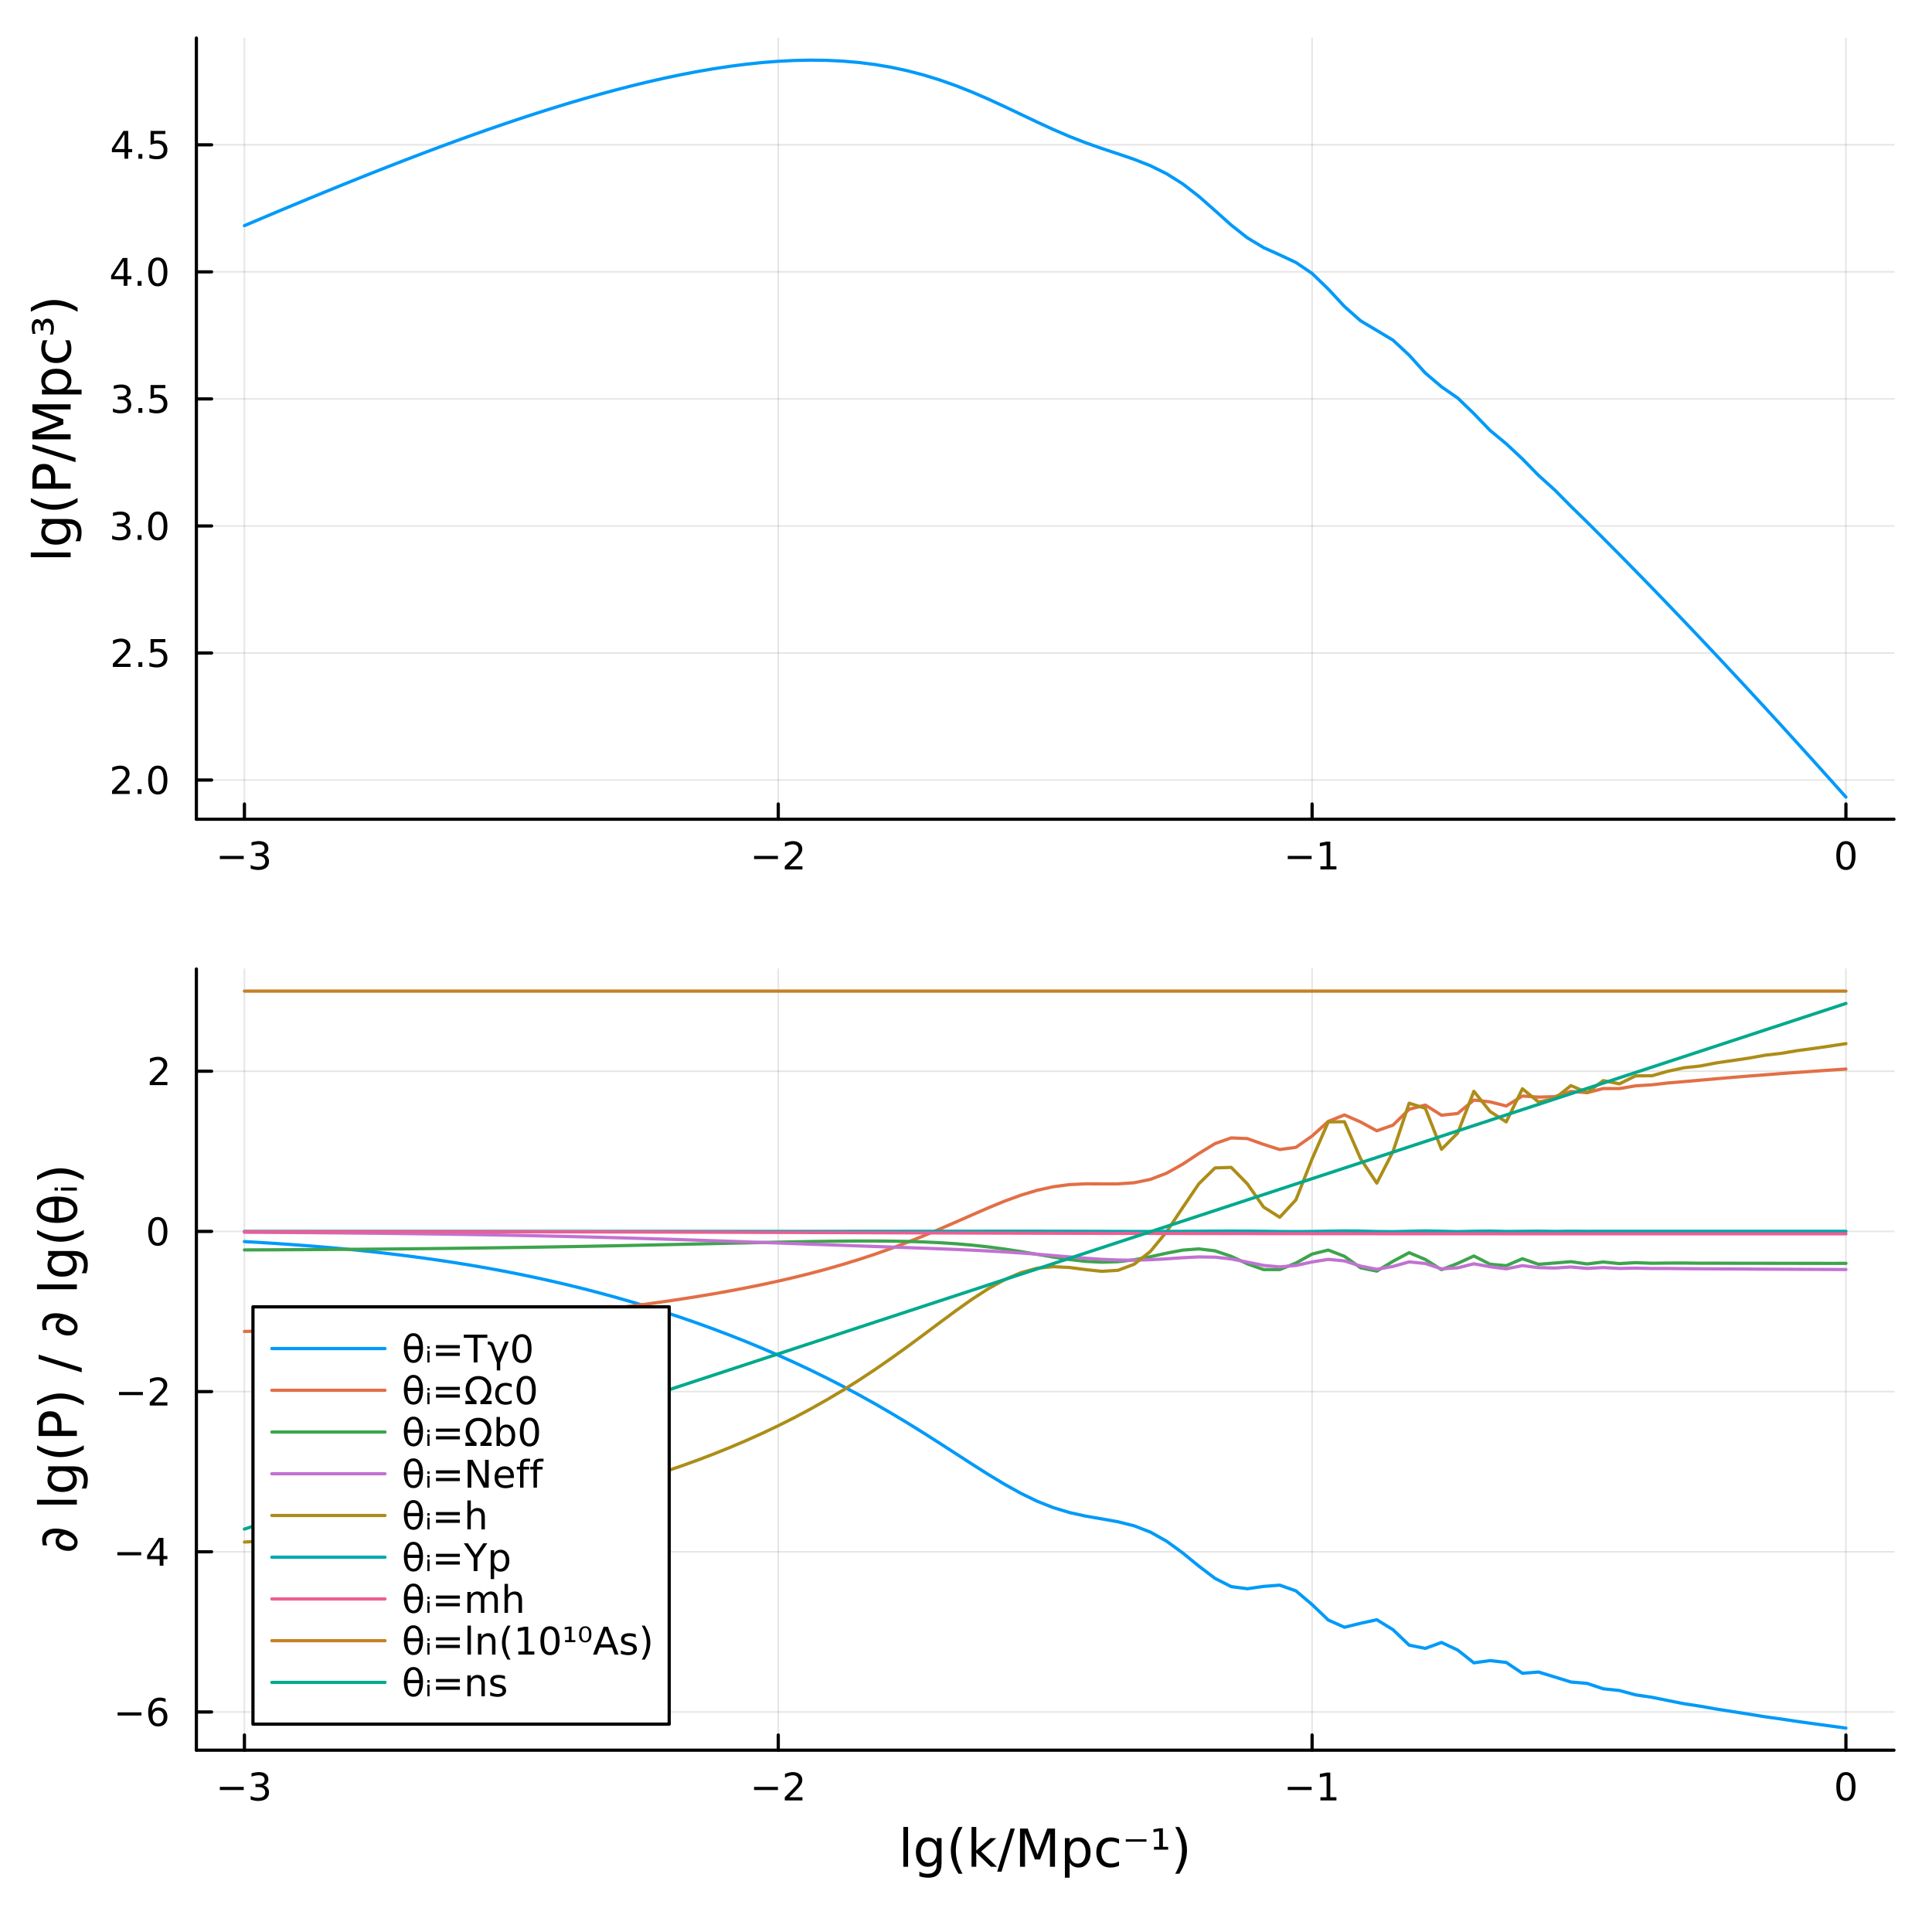 <?xml version="1.0" encoding="utf-8"?>
<svg xmlns="http://www.w3.org/2000/svg" xmlns:xlink="http://www.w3.org/1999/xlink" width="600" height="600" viewBox="0 0 2400 2400">
<rect x="0" y="0" width="2400" height="2400" fill="#333333" stroke="none"/>
<defs>
  <clipPath id="clip420">
    <rect x="0" y="0" width="2400" height="2400"/>
  </clipPath>
</defs>
<path clip-path="url(#clip420)" d="M0 2400 L2400 2400 L2400 0 L0 0  Z" fill="#ffffff" fill-rule="evenodd" fill-opacity="1"/>
<defs>
  <clipPath id="clip421">
    <rect x="480" y="240" width="1681" height="1681"/>
  </clipPath>
</defs>
<path clip-path="url(#clip420)" d="M243.95 1017.65 L2352.76 1017.65 L2352.76 47.244 L243.95 47.244  Z" fill="#ffffff" fill-rule="evenodd" fill-opacity="1"/>
<defs>
  <clipPath id="clip422">
    <rect x="243" y="47" width="2110" height="971"/>
  </clipPath>
</defs>
<polyline clip-path="url(#clip422)" style="stroke:#000000; stroke-linecap:round; stroke-linejoin:round; stroke-width:2; stroke-opacity:0.1; fill:none" points="303.634,1017.65 303.634,47.244 "/>
<polyline clip-path="url(#clip422)" style="stroke:#000000; stroke-linecap:round; stroke-linejoin:round; stroke-width:2; stroke-opacity:0.1; fill:none" points="966.78,1017.65 966.78,47.244 "/>
<polyline clip-path="url(#clip422)" style="stroke:#000000; stroke-linecap:round; stroke-linejoin:round; stroke-width:2; stroke-opacity:0.1; fill:none" points="1629.93,1017.65 1629.93,47.244 "/>
<polyline clip-path="url(#clip422)" style="stroke:#000000; stroke-linecap:round; stroke-linejoin:round; stroke-width:2; stroke-opacity:0.1; fill:none" points="2293.07,1017.65 2293.07,47.244 "/>
<polyline clip-path="url(#clip422)" style="stroke:#000000; stroke-linecap:round; stroke-linejoin:round; stroke-width:2; stroke-opacity:0.1; fill:none" points="243.95,968.996 2352.76,968.996 "/>
<polyline clip-path="url(#clip422)" style="stroke:#000000; stroke-linecap:round; stroke-linejoin:round; stroke-width:2; stroke-opacity:0.1; fill:none" points="243.95,811.177 2352.76,811.177 "/>
<polyline clip-path="url(#clip422)" style="stroke:#000000; stroke-linecap:round; stroke-linejoin:round; stroke-width:2; stroke-opacity:0.1; fill:none" points="243.95,653.357 2352.76,653.357 "/>
<polyline clip-path="url(#clip422)" style="stroke:#000000; stroke-linecap:round; stroke-linejoin:round; stroke-width:2; stroke-opacity:0.1; fill:none" points="243.95,495.538 2352.76,495.538 "/>
<polyline clip-path="url(#clip422)" style="stroke:#000000; stroke-linecap:round; stroke-linejoin:round; stroke-width:2; stroke-opacity:0.1; fill:none" points="243.95,337.719 2352.76,337.719 "/>
<polyline clip-path="url(#clip422)" style="stroke:#000000; stroke-linecap:round; stroke-linejoin:round; stroke-width:2; stroke-opacity:0.1; fill:none" points="243.95,179.9 2352.76,179.9 "/>
<polyline clip-path="url(#clip420)" style="stroke:#000000; stroke-linecap:round; stroke-linejoin:round; stroke-width:4; stroke-opacity:1; fill:none" points="243.95,1017.65 2352.76,1017.65 "/>
<polyline clip-path="url(#clip420)" style="stroke:#000000; stroke-linecap:round; stroke-linejoin:round; stroke-width:4; stroke-opacity:1; fill:none" points="303.634,1017.65 303.634,998.756 "/>
<polyline clip-path="url(#clip420)" style="stroke:#000000; stroke-linecap:round; stroke-linejoin:round; stroke-width:4; stroke-opacity:1; fill:none" points="966.78,1017.65 966.78,998.756 "/>
<polyline clip-path="url(#clip420)" style="stroke:#000000; stroke-linecap:round; stroke-linejoin:round; stroke-width:4; stroke-opacity:1; fill:none" points="1629.93,1017.65 1629.93,998.756 "/>
<polyline clip-path="url(#clip420)" style="stroke:#000000; stroke-linecap:round; stroke-linejoin:round; stroke-width:4; stroke-opacity:1; fill:none" points="2293.07,1017.65 2293.07,998.756 "/>
<path clip-path="url(#clip420)" d="M273.101 1063.23 L302.777 1063.23 L302.777 1067.16 L273.101 1067.16 L273.101 1063.23 Z" fill="#000000" fill-rule="nonzero" fill-opacity="1" /><path clip-path="url(#clip420)" d="M327.036 1061.42 Q330.393 1062.14 332.268 1064.41 Q334.166 1066.67 334.166 1070.01 Q334.166 1075.12 330.647 1077.92 Q327.129 1080.73 320.647 1080.73 Q318.471 1080.73 316.157 1080.29 Q313.865 1079.87 311.411 1079.01 L311.411 1074.5 Q313.356 1075.63 315.67 1076.21 Q317.985 1076.79 320.508 1076.79 Q324.907 1076.79 327.198 1075.05 Q329.513 1073.32 329.513 1070.01 Q329.513 1066.95 327.36 1065.24 Q325.231 1063.5 321.411 1063.5 L317.383 1063.5 L317.383 1059.66 L321.596 1059.66 Q325.045 1059.66 326.874 1058.29 Q328.703 1056.91 328.703 1054.31 Q328.703 1051.65 326.805 1050.24 Q324.93 1048.8 321.411 1048.8 Q319.49 1048.8 317.291 1049.22 Q315.092 1049.64 312.453 1050.52 L312.453 1046.35 Q315.115 1045.61 317.43 1045.24 Q319.768 1044.87 321.828 1044.87 Q327.152 1044.87 330.254 1047.3 Q333.356 1049.71 333.356 1053.83 Q333.356 1056.7 331.712 1058.69 Q330.069 1060.66 327.036 1061.42 Z" fill="#000000" fill-rule="nonzero" fill-opacity="1" /><path clip-path="url(#clip420)" d="M936.722 1063.23 L966.398 1063.23 L966.398 1067.16 L936.722 1067.16 L936.722 1063.23 Z" fill="#000000" fill-rule="nonzero" fill-opacity="1" /><path clip-path="url(#clip420)" d="M980.518 1076.12 L996.838 1076.12 L996.838 1080.05 L974.893 1080.05 L974.893 1076.12 Q977.555 1073.36 982.139 1068.73 Q986.745 1064.08 987.926 1062.74 Q990.171 1060.22 991.051 1058.48 Q991.953 1056.72 991.953 1055.03 Q991.953 1052.28 990.009 1050.54 Q988.088 1048.8 984.986 1048.8 Q982.787 1048.8 980.333 1049.57 Q977.903 1050.33 975.125 1051.88 L975.125 1047.16 Q977.949 1046.03 980.403 1045.45 Q982.856 1044.87 984.893 1044.87 Q990.264 1044.87 993.458 1047.55 Q996.652 1050.24 996.652 1054.73 Q996.652 1056.86 995.842 1058.78 Q995.055 1060.68 992.949 1063.27 Q992.37 1063.94 989.268 1067.16 Q986.166 1070.35 980.518 1076.12 Z" fill="#000000" fill-rule="nonzero" fill-opacity="1" /><path clip-path="url(#clip420)" d="M1599.68 1063.23 L1629.36 1063.23 L1629.36 1067.16 L1599.68 1067.16 L1599.68 1063.23 Z" fill="#000000" fill-rule="nonzero" fill-opacity="1" /><path clip-path="url(#clip420)" d="M1640.26 1076.12 L1647.9 1076.12 L1647.9 1049.75 L1639.59 1051.42 L1639.59 1047.16 L1647.85 1045.49 L1652.53 1045.49 L1652.53 1076.12 L1660.17 1076.12 L1660.17 1080.05 L1640.26 1080.05 L1640.26 1076.12 Z" fill="#000000" fill-rule="nonzero" fill-opacity="1" /><path clip-path="url(#clip420)" d="M2293.07 1048.57 Q2289.46 1048.57 2287.63 1052.14 Q2285.83 1055.68 2285.83 1062.81 Q2285.83 1069.92 2287.63 1073.48 Q2289.46 1077.02 2293.07 1077.02 Q2296.71 1077.02 2298.51 1073.48 Q2300.34 1069.92 2300.34 1062.81 Q2300.34 1055.68 2298.51 1052.14 Q2296.71 1048.57 2293.07 1048.57 M2293.07 1044.87 Q2298.88 1044.87 2301.94 1049.48 Q2305.02 1054.06 2305.02 1062.81 Q2305.02 1071.54 2301.94 1076.14 Q2298.88 1080.73 2293.07 1080.73 Q2287.26 1080.73 2284.18 1076.14 Q2281.13 1071.54 2281.13 1062.81 Q2281.13 1054.06 2284.18 1049.48 Q2287.26 1044.87 2293.07 1044.87 Z" fill="#000000" fill-rule="nonzero" fill-opacity="1" /><polyline clip-path="url(#clip420)" style="stroke:#000000; stroke-linecap:round; stroke-linejoin:round; stroke-width:4; stroke-opacity:1; fill:none" points="243.95,1017.65 243.95,47.244 "/>
<polyline clip-path="url(#clip420)" style="stroke:#000000; stroke-linecap:round; stroke-linejoin:round; stroke-width:4; stroke-opacity:1; fill:none" points="243.95,968.996 262.848,968.996 "/>
<polyline clip-path="url(#clip420)" style="stroke:#000000; stroke-linecap:round; stroke-linejoin:round; stroke-width:4; stroke-opacity:1; fill:none" points="243.95,811.177 262.848,811.177 "/>
<polyline clip-path="url(#clip420)" style="stroke:#000000; stroke-linecap:round; stroke-linejoin:round; stroke-width:4; stroke-opacity:1; fill:none" points="243.95,653.357 262.848,653.357 "/>
<polyline clip-path="url(#clip420)" style="stroke:#000000; stroke-linecap:round; stroke-linejoin:round; stroke-width:4; stroke-opacity:1; fill:none" points="243.95,495.538 262.848,495.538 "/>
<polyline clip-path="url(#clip420)" style="stroke:#000000; stroke-linecap:round; stroke-linejoin:round; stroke-width:4; stroke-opacity:1; fill:none" points="243.95,337.719 262.848,337.719 "/>
<polyline clip-path="url(#clip420)" style="stroke:#000000; stroke-linecap:round; stroke-linejoin:round; stroke-width:4; stroke-opacity:1; fill:none" points="243.95,179.9 262.848,179.9 "/>
<path clip-path="url(#clip420)" d="M144.803 982.34 L161.122 982.34 L161.122 986.276 L139.178 986.276 L139.178 982.34 Q141.84 979.586 146.423 974.956 Q151.029 970.303 152.21 968.961 Q154.455 966.438 155.335 964.702 Q156.238 962.942 156.238 961.253 Q156.238 958.498 154.293 956.762 Q152.372 955.026 149.27 955.026 Q147.071 955.026 144.617 955.79 Q142.187 956.553 139.409 958.104 L139.409 953.382 Q142.233 952.248 144.687 951.669 Q147.14 951.091 149.178 951.091 Q154.548 951.091 157.742 953.776 Q160.937 956.461 160.937 960.952 Q160.937 963.081 160.127 965.003 Q159.339 966.901 157.233 969.493 Q156.654 970.165 153.552 973.382 Q150.451 976.577 144.803 982.34 Z" fill="#000000" fill-rule="nonzero" fill-opacity="1" /><path clip-path="url(#clip420)" d="M170.937 980.396 L175.821 980.396 L175.821 986.276 L170.937 986.276 L170.937 980.396 Z" fill="#000000" fill-rule="nonzero" fill-opacity="1" /><path clip-path="url(#clip420)" d="M196.006 954.794 Q192.395 954.794 190.566 958.359 Q188.761 961.901 188.761 969.03 Q188.761 976.137 190.566 979.702 Q192.395 983.243 196.006 983.243 Q199.64 983.243 201.446 979.702 Q203.274 976.137 203.274 969.03 Q203.274 961.901 201.446 958.359 Q199.64 954.794 196.006 954.794 M196.006 951.091 Q201.816 951.091 204.872 955.697 Q207.95 960.28 207.95 969.03 Q207.95 977.757 204.872 982.364 Q201.816 986.947 196.006 986.947 Q190.196 986.947 187.117 982.364 Q184.062 977.757 184.062 969.03 Q184.062 960.28 187.117 955.697 Q190.196 951.091 196.006 951.091 Z" fill="#000000" fill-rule="nonzero" fill-opacity="1" /><path clip-path="url(#clip420)" d="M145.798 824.521 L162.117 824.521 L162.117 828.457 L140.173 828.457 L140.173 824.521 Q142.835 821.767 147.418 817.137 Q152.025 812.484 153.205 811.142 Q155.451 808.619 156.33 806.883 Q157.233 805.123 157.233 803.434 Q157.233 800.679 155.289 798.943 Q153.367 797.207 150.265 797.207 Q148.066 797.207 145.613 797.971 Q143.182 798.734 140.404 800.285 L140.404 795.563 Q143.228 794.429 145.682 793.85 Q148.136 793.272 150.173 793.272 Q155.543 793.272 158.738 795.957 Q161.932 798.642 161.932 803.133 Q161.932 805.262 161.122 807.183 Q160.335 809.082 158.228 811.674 Q157.65 812.345 154.548 815.563 Q151.446 818.757 145.798 824.521 Z" fill="#000000" fill-rule="nonzero" fill-opacity="1" /><path clip-path="url(#clip420)" d="M171.932 822.577 L176.816 822.577 L176.816 828.457 L171.932 828.457 L171.932 822.577 Z" fill="#000000" fill-rule="nonzero" fill-opacity="1" /><path clip-path="url(#clip420)" d="M187.048 793.897 L205.404 793.897 L205.404 797.832 L191.33 797.832 L191.33 806.304 Q192.349 805.957 193.367 805.795 Q194.386 805.609 195.404 805.609 Q201.191 805.609 204.571 808.781 Q207.95 811.952 207.95 817.369 Q207.95 822.947 204.478 826.049 Q201.006 829.128 194.687 829.128 Q192.511 829.128 190.242 828.757 Q187.997 828.387 185.589 827.646 L185.589 822.947 Q187.673 824.082 189.895 824.637 Q192.117 825.193 194.594 825.193 Q198.599 825.193 200.936 823.086 Q203.274 820.98 203.274 817.369 Q203.274 813.758 200.936 811.651 Q198.599 809.545 194.594 809.545 Q192.719 809.545 190.844 809.961 Q188.992 810.378 187.048 811.258 L187.048 793.897 Z" fill="#000000" fill-rule="nonzero" fill-opacity="1" /><path clip-path="url(#clip420)" d="M154.941 652.003 Q158.298 652.721 160.173 654.989 Q162.071 657.258 162.071 660.591 Q162.071 665.707 158.552 668.508 Q155.034 671.309 148.553 671.309 Q146.377 671.309 144.062 670.869 Q141.77 670.452 139.316 669.596 L139.316 665.082 Q141.261 666.216 143.576 666.795 Q145.89 667.374 148.414 667.374 Q152.812 667.374 155.103 665.638 Q157.418 663.901 157.418 660.591 Q157.418 657.536 155.265 655.823 Q153.136 654.087 149.316 654.087 L145.289 654.087 L145.289 650.244 L149.502 650.244 Q152.951 650.244 154.779 648.878 Q156.608 647.489 156.608 644.897 Q156.608 642.235 154.71 640.823 Q152.835 639.388 149.316 639.388 Q147.395 639.388 145.196 639.804 Q142.997 640.221 140.358 641.101 L140.358 636.934 Q143.02 636.193 145.335 635.823 Q147.673 635.452 149.733 635.452 Q155.057 635.452 158.159 637.883 Q161.261 640.29 161.261 644.411 Q161.261 647.281 159.617 649.272 Q157.974 651.239 154.941 652.003 Z" fill="#000000" fill-rule="nonzero" fill-opacity="1" /><path clip-path="url(#clip420)" d="M170.937 664.758 L175.821 664.758 L175.821 670.637 L170.937 670.637 L170.937 664.758 Z" fill="#000000" fill-rule="nonzero" fill-opacity="1" /><path clip-path="url(#clip420)" d="M196.006 639.156 Q192.395 639.156 190.566 642.721 Q188.761 646.263 188.761 653.392 Q188.761 660.499 190.566 664.063 Q192.395 667.605 196.006 667.605 Q199.64 667.605 201.446 664.063 Q203.274 660.499 203.274 653.392 Q203.274 646.263 201.446 642.721 Q199.64 639.156 196.006 639.156 M196.006 635.452 Q201.816 635.452 204.872 640.059 Q207.95 644.642 207.95 653.392 Q207.95 662.119 204.872 666.725 Q201.816 671.309 196.006 671.309 Q190.196 671.309 187.117 666.725 Q184.062 662.119 184.062 653.392 Q184.062 644.642 187.117 640.059 Q190.196 635.452 196.006 635.452 Z" fill="#000000" fill-rule="nonzero" fill-opacity="1" /><path clip-path="url(#clip420)" d="M155.937 494.184 Q159.293 494.902 161.168 497.17 Q163.066 499.439 163.066 502.772 Q163.066 507.888 159.548 510.689 Q156.029 513.49 149.548 513.49 Q147.372 513.49 145.057 513.05 Q142.766 512.633 140.312 511.777 L140.312 507.263 Q142.256 508.397 144.571 508.976 Q146.886 509.555 149.409 509.555 Q153.807 509.555 156.099 507.818 Q158.414 506.082 158.414 502.772 Q158.414 499.717 156.261 498.004 Q154.131 496.268 150.312 496.268 L146.284 496.268 L146.284 492.425 L150.497 492.425 Q153.946 492.425 155.775 491.059 Q157.603 489.67 157.603 487.078 Q157.603 484.416 155.705 483.004 Q153.83 481.569 150.312 481.569 Q148.39 481.569 146.191 481.985 Q143.992 482.402 141.353 483.282 L141.353 479.115 Q144.015 478.374 146.33 478.004 Q148.668 477.633 150.728 477.633 Q156.052 477.633 159.154 480.064 Q162.256 482.471 162.256 486.592 Q162.256 489.462 160.613 491.453 Q158.969 493.42 155.937 494.184 Z" fill="#000000" fill-rule="nonzero" fill-opacity="1" /><path clip-path="url(#clip420)" d="M171.932 506.939 L176.816 506.939 L176.816 512.818 L171.932 512.818 L171.932 506.939 Z" fill="#000000" fill-rule="nonzero" fill-opacity="1" /><path clip-path="url(#clip420)" d="M187.048 478.258 L205.404 478.258 L205.404 482.194 L191.33 482.194 L191.33 490.666 Q192.349 490.319 193.367 490.157 Q194.386 489.971 195.404 489.971 Q201.191 489.971 204.571 493.143 Q207.95 496.314 207.95 501.731 Q207.95 507.309 204.478 510.411 Q201.006 513.49 194.687 513.49 Q192.511 513.49 190.242 513.119 Q187.997 512.749 185.589 512.008 L185.589 507.309 Q187.673 508.443 189.895 508.999 Q192.117 509.555 194.594 509.555 Q198.599 509.555 200.936 507.448 Q203.274 505.342 203.274 501.731 Q203.274 498.119 200.936 496.013 Q198.599 493.907 194.594 493.907 Q192.719 493.907 190.844 494.323 Q188.992 494.74 187.048 495.619 L187.048 478.258 Z" fill="#000000" fill-rule="nonzero" fill-opacity="1" /><path clip-path="url(#clip420)" d="M153.622 324.513 L141.816 342.962 L153.622 342.962 L153.622 324.513 M152.395 320.439 L158.275 320.439 L158.275 342.962 L163.205 342.962 L163.205 346.851 L158.275 346.851 L158.275 354.999 L153.622 354.999 L153.622 346.851 L138.02 346.851 L138.02 342.337 L152.395 320.439 Z" fill="#000000" fill-rule="nonzero" fill-opacity="1" /><path clip-path="url(#clip420)" d="M170.937 349.12 L175.821 349.12 L175.821 354.999 L170.937 354.999 L170.937 349.12 Z" fill="#000000" fill-rule="nonzero" fill-opacity="1" /><path clip-path="url(#clip420)" d="M196.006 323.518 Q192.395 323.518 190.566 327.083 Q188.761 330.625 188.761 337.754 Q188.761 344.861 190.566 348.425 Q192.395 351.967 196.006 351.967 Q199.64 351.967 201.446 348.425 Q203.274 344.861 203.274 337.754 Q203.274 330.625 201.446 327.083 Q199.64 323.518 196.006 323.518 M196.006 319.814 Q201.816 319.814 204.872 324.421 Q207.95 329.004 207.95 337.754 Q207.95 346.481 204.872 351.087 Q201.816 355.671 196.006 355.671 Q190.196 355.671 187.117 351.087 Q184.062 346.481 184.062 337.754 Q184.062 329.004 187.117 324.421 Q190.196 319.814 196.006 319.814 Z" fill="#000000" fill-rule="nonzero" fill-opacity="1" /><path clip-path="url(#clip420)" d="M154.617 166.694 L142.812 185.143 L154.617 185.143 L154.617 166.694 M153.39 162.62 L159.27 162.62 L159.27 185.143 L164.201 185.143 L164.201 189.032 L159.27 189.032 L159.27 197.18 L154.617 197.18 L154.617 189.032 L139.016 189.032 L139.016 184.518 L153.39 162.62 Z" fill="#000000" fill-rule="nonzero" fill-opacity="1" /><path clip-path="url(#clip420)" d="M171.932 191.301 L176.816 191.301 L176.816 197.18 L171.932 197.18 L171.932 191.301 Z" fill="#000000" fill-rule="nonzero" fill-opacity="1" /><path clip-path="url(#clip420)" d="M187.048 162.62 L205.404 162.62 L205.404 166.556 L191.33 166.556 L191.33 175.028 Q192.349 174.681 193.367 174.518 Q194.386 174.333 195.404 174.333 Q201.191 174.333 204.571 177.505 Q207.95 180.676 207.95 186.092 Q207.95 191.671 204.478 194.773 Q201.006 197.852 194.687 197.852 Q192.511 197.852 190.242 197.481 Q187.997 197.111 185.589 196.37 L185.589 191.671 Q187.673 192.805 189.895 193.361 Q192.117 193.917 194.594 193.917 Q198.599 193.917 200.936 191.81 Q203.274 189.704 203.274 186.092 Q203.274 182.481 200.936 180.375 Q198.599 178.268 194.594 178.268 Q192.719 178.268 190.844 178.685 Q188.992 179.102 187.048 179.981 L187.048 162.62 Z" fill="#000000" fill-rule="nonzero" fill-opacity="1" /><path clip-path="url(#clip420)" d="M38.239 692.18 L38.239 686.324 L87.764 686.324 L87.764 692.18 L38.239 692.18 Z" fill="#000000" fill-rule="nonzero" fill-opacity="1" /><path clip-path="url(#clip420)" d="M69.526 650.612 Q63.161 650.612 59.66 653.254 Q56.158 655.864 56.158 660.607 Q56.158 665.317 59.66 667.959 Q63.161 670.569 69.526 670.569 Q75.86 670.569 79.361 667.959 Q82.863 665.317 82.863 660.607 Q82.863 655.864 79.361 653.254 Q75.86 650.612 69.526 650.612 M83.34 644.756 Q92.443 644.756 96.867 648.798 Q101.323 652.84 101.323 661.179 Q101.323 664.267 100.846 667.004 Q100.4 669.741 99.445 672.319 L93.748 672.319 Q95.148 669.741 95.817 667.227 Q96.485 664.712 96.485 662.103 Q96.485 656.342 93.462 653.477 Q90.47 650.612 84.39 650.612 L81.494 650.612 Q84.645 652.427 86.205 655.259 Q87.764 658.092 87.764 662.039 Q87.764 668.596 82.767 672.606 Q77.77 676.616 69.526 676.616 Q61.251 676.616 56.254 672.606 Q51.257 668.596 51.257 662.039 Q51.257 658.092 52.816 655.259 Q54.376 652.427 57.527 650.612 L52.116 650.612 L52.116 644.756 L83.34 644.756 Z" fill="#000000" fill-rule="nonzero" fill-opacity="1" /><path clip-path="url(#clip420)" d="M38.303 618.625 Q45.623 622.89 52.785 624.959 Q59.946 627.027 67.298 627.027 Q74.651 627.027 81.876 624.959 Q89.069 622.858 96.358 618.625 L96.358 623.717 Q88.878 628.492 81.653 630.879 Q74.428 633.234 67.298 633.234 Q60.201 633.234 53.007 630.879 Q45.814 628.523 38.303 623.717 L38.303 618.625 Z" fill="#000000" fill-rule="nonzero" fill-opacity="1" /><path clip-path="url(#clip420)" d="M45.528 600.578 L63.383 600.578 L63.383 592.494 Q63.383 588.006 61.06 585.555 Q58.736 583.104 54.44 583.104 Q50.175 583.104 47.851 585.555 Q45.528 588.006 45.528 592.494 L45.528 600.578 M40.244 607.007 L40.244 592.494 Q40.244 584.505 43.873 580.43 Q47.469 576.325 54.44 576.325 Q61.474 576.325 65.07 580.43 Q68.667 584.505 68.667 592.494 L68.667 600.578 L87.764 600.578 L87.764 607.007 L40.244 607.007 Z" fill="#000000" fill-rule="nonzero" fill-opacity="1" /><path clip-path="url(#clip420)" d="M40.244 557.546 L40.244 552.135 L93.812 568.686 L93.812 574.097 L40.244 557.546 Z" fill="#000000" fill-rule="nonzero" fill-opacity="1" /><path clip-path="url(#clip420)" d="M40.244 545.737 L40.244 536.157 L72.582 524.03 L40.244 511.84 L40.244 502.26 L87.764 502.26 L87.764 508.53 L46.037 508.53 L78.629 520.784 L78.629 527.245 L46.037 539.499 L87.764 539.499 L87.764 545.737 L40.244 545.737 Z" fill="#000000" fill-rule="nonzero" fill-opacity="1" /><path clip-path="url(#clip420)" d="M82.417 484.086 L101.323 484.086 L101.323 489.974 L52.116 489.974 L52.116 484.086 L57.527 484.086 Q54.344 482.239 52.816 479.439 Q51.257 476.606 51.257 472.691 Q51.257 466.198 56.413 462.156 Q61.569 458.082 69.972 458.082 Q78.375 458.082 83.531 462.156 Q88.687 466.198 88.687 472.691 Q88.687 476.606 87.159 479.439 Q85.6 482.239 82.417 484.086 M69.972 464.161 Q63.511 464.161 59.85 466.834 Q56.158 469.476 56.158 474.123 Q56.158 478.77 59.85 481.444 Q63.511 484.086 69.972 484.086 Q76.433 484.086 80.125 481.444 Q83.786 478.77 83.786 474.123 Q83.786 469.476 80.125 466.834 Q76.433 464.161 69.972 464.161 Z" fill="#000000" fill-rule="nonzero" fill-opacity="1" /><path clip-path="url(#clip420)" d="M53.485 422.72 L58.959 422.72 Q57.591 425.203 56.922 427.717 Q56.222 430.2 56.222 432.746 Q56.222 438.443 59.85 441.594 Q63.447 444.745 69.972 444.745 Q76.497 444.745 80.125 441.594 Q83.722 438.443 83.722 432.746 Q83.722 430.2 83.053 427.717 Q82.353 425.203 80.985 422.72 L86.395 422.72 Q87.541 425.171 88.114 427.813 Q88.687 430.423 88.687 433.383 Q88.687 441.435 83.626 446.178 Q78.566 450.92 69.972 450.92 Q61.251 450.92 56.254 446.146 Q51.257 441.34 51.257 433.001 Q51.257 430.295 51.83 427.717 Q52.371 425.139 53.485 422.72 Z" fill="#000000" fill-rule="nonzero" fill-opacity="1" /><path clip-path="url(#clip420)" d="M52.116 402 Q52.689 399.072 54.44 397.48 Q56.158 395.857 58.768 395.857 Q62.715 395.857 64.848 398.881 Q66.98 401.904 66.98 407.538 Q66.98 409.352 66.662 411.357 Q66.312 413.331 65.675 415.559 L61.824 415.559 Q62.683 413.904 63.097 412.026 Q63.511 410.116 63.511 407.983 Q63.511 404.514 62.27 402.604 Q60.996 400.695 58.768 400.695 Q56.413 400.695 55.204 402.477 Q53.994 404.228 53.994 407.665 L53.994 410.402 L50.557 410.402 L50.557 407.411 Q50.557 404.419 49.57 402.891 Q48.551 401.331 46.642 401.331 Q44.796 401.331 43.841 402.923 Q42.854 404.514 42.854 407.538 Q42.854 408.811 43.141 410.434 Q43.427 412.058 44.159 414.636 L40.499 414.636 Q39.958 412.312 39.671 410.275 Q39.385 408.238 39.385 406.488 Q39.385 401.904 41.263 399.231 Q43.141 396.525 46.292 396.525 Q48.488 396.525 50.016 397.958 Q51.543 399.39 52.116 402 Z" fill="#000000" fill-rule="nonzero" fill-opacity="1" /><path clip-path="url(#clip420)" d="M38.303 387.327 L38.303 382.234 Q45.814 377.46 53.007 375.105 Q60.201 372.717 67.298 372.717 Q74.428 372.717 81.653 375.105 Q88.878 377.46 96.358 382.234 L96.358 387.327 Q89.069 383.094 81.876 381.025 Q74.651 378.924 67.298 378.924 Q59.946 378.924 52.785 381.025 Q45.623 383.094 38.303 387.327 Z" fill="#000000" fill-rule="nonzero" fill-opacity="1" /><polyline clip-path="url(#clip422)" style="stroke:#009af9; stroke-linecap:round; stroke-linejoin:round; stroke-width:4; stroke-opacity:1; fill:none" points="303.634,280.314 323.729,271.782 343.824,263.308 363.92,254.897 384.015,246.556 404.11,238.289 424.206,230.105 444.301,222.008 464.396,214.006 484.492,206.108 504.587,198.319 524.682,190.649 544.778,183.107 564.873,175.701 584.968,168.44 605.064,161.334 625.159,154.395 645.254,147.632 665.35,141.057 685.445,134.683 705.54,128.525 725.636,122.594 745.731,116.905 765.826,111.476 785.922,106.324 806.017,101.467 826.113,96.926 846.208,92.722 866.303,88.881 886.399,85.427 906.494,82.391 926.589,79.804 946.685,77.703 966.78,76.125 986.875,75.113 1006.97,74.709 1027.07,74.967 1047.16,75.94 1067.26,77.674 1087.35,80.225 1107.45,83.648 1127.54,87.973 1147.64,93.233 1167.73,99.436 1187.83,106.557 1207.92,114.53 1228.02,123.236 1248.11,132.495 1268.21,142.05 1288.31,151.613 1308.4,160.852 1328.5,169.484 1348.59,177.329 1368.69,184.411 1388.78,191.061 1408.88,197.913 1428.97,205.82 1449.07,215.727 1469.16,228.371 1489.26,243.919 1509.35,261.601 1529.45,279.592 1549.54,295.458 1569.64,307.566 1589.74,316.632 1609.83,326.029 1629.93,339.699 1650.02,359.074 1670.12,380.743 1690.21,398.537 1710.31,410.472 1730.4,422.548 1750.5,441.207 1770.59,463.411 1790.69,480.484 1810.78,494.41 1830.88,513.761 1850.98,534.641 1871.07,551.248 1891.17,570.044 1911.26,590.551 1931.36,608.684 1951.45,628.984 1971.55,648.602 1991.64,668.656 2011.74,688.9 2031.83,709.361 2051.93,729.969 2072.02,750.815 2092.12,771.774 2112.21,792.937 2132.31,814.248 2152.41,835.749 2172.5,857.388 2192.6,879.149 2212.69,901.087 2232.79,923.171 2252.88,945.373 2272.98,967.73 2293.07,990.189 "/>
<path clip-path="url(#clip420)" d="M243.95 2174.14 L2352.76 2174.14 L2352.76 1203.73 L243.95 1203.73  Z" fill="#ffffff" fill-rule="evenodd" fill-opacity="1"/>
<defs>
  <clipPath id="clip423">
    <rect x="243" y="1203" width="2110" height="971"/>
  </clipPath>
</defs>
<polyline clip-path="url(#clip423)" style="stroke:#000000; stroke-linecap:round; stroke-linejoin:round; stroke-width:2; stroke-opacity:0.1; fill:none" points="303.634,2174.14 303.634,1203.73 "/>
<polyline clip-path="url(#clip423)" style="stroke:#000000; stroke-linecap:round; stroke-linejoin:round; stroke-width:2; stroke-opacity:0.1; fill:none" points="966.78,2174.14 966.78,1203.73 "/>
<polyline clip-path="url(#clip423)" style="stroke:#000000; stroke-linecap:round; stroke-linejoin:round; stroke-width:2; stroke-opacity:0.1; fill:none" points="1629.93,2174.14 1629.93,1203.73 "/>
<polyline clip-path="url(#clip423)" style="stroke:#000000; stroke-linecap:round; stroke-linejoin:round; stroke-width:2; stroke-opacity:0.1; fill:none" points="2293.07,2174.14 2293.07,1203.73 "/>
<polyline clip-path="url(#clip423)" style="stroke:#000000; stroke-linecap:round; stroke-linejoin:round; stroke-width:2; stroke-opacity:0.1; fill:none" points="243.95,2126.69 2352.76,2126.69 "/>
<polyline clip-path="url(#clip423)" style="stroke:#000000; stroke-linecap:round; stroke-linejoin:round; stroke-width:2; stroke-opacity:0.1; fill:none" points="243.95,1927.69 2352.76,1927.69 "/>
<polyline clip-path="url(#clip423)" style="stroke:#000000; stroke-linecap:round; stroke-linejoin:round; stroke-width:2; stroke-opacity:0.1; fill:none" points="243.95,1728.69 2352.76,1728.69 "/>
<polyline clip-path="url(#clip423)" style="stroke:#000000; stroke-linecap:round; stroke-linejoin:round; stroke-width:2; stroke-opacity:0.1; fill:none" points="243.95,1529.69 2352.76,1529.69 "/>
<polyline clip-path="url(#clip423)" style="stroke:#000000; stroke-linecap:round; stroke-linejoin:round; stroke-width:2; stroke-opacity:0.1; fill:none" points="243.95,1330.69 2352.76,1330.69 "/>
<polyline clip-path="url(#clip420)" style="stroke:#000000; stroke-linecap:round; stroke-linejoin:round; stroke-width:4; stroke-opacity:1; fill:none" points="243.95,2174.14 2352.76,2174.14 "/>
<polyline clip-path="url(#clip420)" style="stroke:#000000; stroke-linecap:round; stroke-linejoin:round; stroke-width:4; stroke-opacity:1; fill:none" points="303.634,2174.14 303.634,2155.24 "/>
<polyline clip-path="url(#clip420)" style="stroke:#000000; stroke-linecap:round; stroke-linejoin:round; stroke-width:4; stroke-opacity:1; fill:none" points="966.78,2174.14 966.78,2155.24 "/>
<polyline clip-path="url(#clip420)" style="stroke:#000000; stroke-linecap:round; stroke-linejoin:round; stroke-width:4; stroke-opacity:1; fill:none" points="1629.93,2174.14 1629.93,2155.24 "/>
<polyline clip-path="url(#clip420)" style="stroke:#000000; stroke-linecap:round; stroke-linejoin:round; stroke-width:4; stroke-opacity:1; fill:none" points="2293.07,2174.14 2293.07,2155.24 "/>
<path clip-path="url(#clip420)" d="M273.101 2219.71 L302.777 2219.71 L302.777 2223.65 L273.101 2223.65 L273.101 2219.71 Z" fill="#000000" fill-rule="nonzero" fill-opacity="1" /><path clip-path="url(#clip420)" d="M327.036 2217.91 Q330.393 2218.62 332.268 2220.89 Q334.166 2223.16 334.166 2226.49 Q334.166 2231.61 330.647 2234.41 Q327.129 2237.21 320.647 2237.21 Q318.471 2237.21 316.157 2236.77 Q313.865 2236.35 311.411 2235.5 L311.411 2230.98 Q313.356 2232.12 315.67 2232.7 Q317.985 2233.28 320.508 2233.28 Q324.907 2233.28 327.198 2231.54 Q329.513 2229.8 329.513 2226.49 Q329.513 2223.44 327.36 2221.73 Q325.231 2219.99 321.411 2219.99 L317.383 2219.99 L317.383 2216.15 L321.596 2216.15 Q325.045 2216.15 326.874 2214.78 Q328.703 2213.39 328.703 2210.8 Q328.703 2208.14 326.805 2206.73 Q324.93 2205.29 321.411 2205.29 Q319.49 2205.29 317.291 2205.71 Q315.092 2206.12 312.453 2207 L312.453 2202.84 Q315.115 2202.1 317.43 2201.73 Q319.768 2201.35 321.828 2201.35 Q327.152 2201.35 330.254 2203.79 Q333.356 2206.19 333.356 2210.31 Q333.356 2213.18 331.712 2215.17 Q330.069 2217.14 327.036 2217.91 Z" fill="#000000" fill-rule="nonzero" fill-opacity="1" /><path clip-path="url(#clip420)" d="M936.722 2219.71 L966.398 2219.71 L966.398 2223.65 L936.722 2223.65 L936.722 2219.71 Z" fill="#000000" fill-rule="nonzero" fill-opacity="1" /><path clip-path="url(#clip420)" d="M980.518 2232.6 L996.838 2232.6 L996.838 2236.54 L974.893 2236.54 L974.893 2232.6 Q977.555 2229.85 982.139 2225.22 Q986.745 2220.57 987.926 2219.23 Q990.171 2216.7 991.051 2214.97 Q991.953 2213.21 991.953 2211.52 Q991.953 2208.76 990.009 2207.03 Q988.088 2205.29 984.986 2205.29 Q982.787 2205.29 980.333 2206.05 Q977.903 2206.82 975.125 2208.37 L975.125 2203.65 Q977.949 2202.51 980.403 2201.93 Q982.856 2201.35 984.893 2201.35 Q990.264 2201.35 993.458 2204.04 Q996.652 2206.73 996.652 2211.22 Q996.652 2213.35 995.842 2215.27 Q995.055 2217.16 992.949 2219.76 Q992.37 2220.43 989.268 2223.65 Q986.166 2226.84 980.518 2232.6 Z" fill="#000000" fill-rule="nonzero" fill-opacity="1" /><path clip-path="url(#clip420)" d="M1599.68 2219.71 L1629.36 2219.71 L1629.36 2223.65 L1599.68 2223.65 L1599.68 2219.71 Z" fill="#000000" fill-rule="nonzero" fill-opacity="1" /><path clip-path="url(#clip420)" d="M1640.26 2232.6 L1647.9 2232.6 L1647.9 2206.24 L1639.59 2207.91 L1639.59 2203.65 L1647.85 2201.98 L1652.53 2201.98 L1652.53 2232.6 L1660.17 2232.6 L1660.17 2236.54 L1640.26 2236.54 L1640.26 2232.6 Z" fill="#000000" fill-rule="nonzero" fill-opacity="1" /><path clip-path="url(#clip420)" d="M2293.07 2205.06 Q2289.46 2205.06 2287.63 2208.62 Q2285.83 2212.16 2285.83 2219.29 Q2285.83 2226.4 2287.63 2229.97 Q2289.46 2233.51 2293.07 2233.51 Q2296.71 2233.51 2298.51 2229.97 Q2300.34 2226.4 2300.34 2219.29 Q2300.34 2212.16 2298.51 2208.62 Q2296.71 2205.06 2293.07 2205.06 M2293.07 2201.35 Q2298.88 2201.35 2301.94 2205.96 Q2305.02 2210.54 2305.02 2219.29 Q2305.02 2228.02 2301.94 2232.63 Q2298.88 2237.21 2293.07 2237.21 Q2287.26 2237.21 2284.18 2232.63 Q2281.13 2228.02 2281.13 2219.29 Q2281.13 2210.54 2284.18 2205.96 Q2287.26 2201.35 2293.07 2201.35 Z" fill="#000000" fill-rule="nonzero" fill-opacity="1" /><path clip-path="url(#clip420)" d="M1122.2 2269.48 L1128.05 2269.48 L1128.05 2319 L1122.2 2319 L1122.2 2269.48 Z" fill="#000000" fill-rule="nonzero" fill-opacity="1" /><path clip-path="url(#clip420)" d="M1163.77 2300.77 Q1163.77 2294.4 1161.12 2290.9 Q1158.51 2287.4 1153.77 2287.4 Q1149.06 2287.4 1146.42 2290.9 Q1143.81 2294.4 1143.81 2300.77 Q1143.81 2307.1 1146.42 2310.6 Q1149.06 2314.1 1153.77 2314.1 Q1158.51 2314.1 1161.12 2310.6 Q1163.77 2307.1 1163.77 2300.77 M1169.62 2314.58 Q1169.62 2323.68 1165.58 2328.11 Q1161.54 2332.56 1153.2 2332.56 Q1150.11 2332.56 1147.37 2332.09 Q1144.64 2331.64 1142.06 2330.68 L1142.06 2324.99 Q1144.64 2326.39 1147.15 2327.06 Q1149.67 2327.72 1152.28 2327.72 Q1158.04 2327.72 1160.9 2324.7 Q1163.77 2321.71 1163.77 2315.63 L1163.77 2312.73 Q1161.95 2315.88 1159.12 2317.44 Q1156.29 2319 1152.34 2319 Q1145.78 2319 1141.77 2314.01 Q1137.76 2309.01 1137.76 2300.77 Q1137.76 2292.49 1141.77 2287.49 Q1145.78 2282.5 1152.34 2282.5 Q1156.29 2282.5 1159.12 2284.06 Q1161.95 2285.62 1163.77 2288.77 L1163.77 2283.36 L1169.62 2283.36 L1169.62 2314.58 Z" fill="#000000" fill-rule="nonzero" fill-opacity="1" /><path clip-path="url(#clip420)" d="M1195.75 2269.54 Q1191.49 2276.86 1189.42 2284.02 Q1187.35 2291.19 1187.35 2298.54 Q1187.35 2305.89 1189.42 2313.12 Q1191.52 2320.31 1195.75 2327.6 L1190.66 2327.6 Q1185.89 2320.12 1183.5 2312.89 Q1181.14 2305.67 1181.14 2298.54 Q1181.14 2291.44 1183.5 2284.25 Q1185.86 2277.05 1190.66 2269.54 L1195.75 2269.54 Z" fill="#000000" fill-rule="nonzero" fill-opacity="1" /><path clip-path="url(#clip420)" d="M1206.89 2269.48 L1212.78 2269.48 L1212.78 2298.73 L1230.26 2283.36 L1237.74 2283.36 L1218.83 2300.03 L1238.53 2319 L1230.89 2319 L1212.78 2301.59 L1212.78 2319 L1206.89 2319 L1206.89 2269.48 Z" fill="#000000" fill-rule="nonzero" fill-opacity="1" /><path clip-path="url(#clip420)" d="M1255.27 2271.48 L1260.68 2271.48 L1244.13 2325.05 L1238.72 2325.05 L1255.27 2271.48 Z" fill="#000000" fill-rule="nonzero" fill-opacity="1" /><path clip-path="url(#clip420)" d="M1267.08 2271.48 L1276.66 2271.48 L1288.79 2303.82 L1300.98 2271.48 L1310.56 2271.48 L1310.56 2319 L1304.29 2319 L1304.29 2277.28 L1292.04 2309.87 L1285.57 2309.87 L1273.32 2277.28 L1273.32 2319 L1267.08 2319 L1267.08 2271.48 Z" fill="#000000" fill-rule="nonzero" fill-opacity="1" /><path clip-path="url(#clip420)" d="M1328.73 2313.66 L1328.73 2332.56 L1322.85 2332.56 L1322.85 2283.36 L1328.73 2283.36 L1328.73 2288.77 Q1330.58 2285.58 1333.38 2284.06 Q1336.21 2282.5 1340.13 2282.5 Q1346.62 2282.5 1350.66 2287.65 Q1354.74 2292.81 1354.74 2301.21 Q1354.74 2309.61 1350.66 2314.77 Q1346.62 2319.93 1340.13 2319.93 Q1336.21 2319.93 1333.38 2318.4 Q1330.58 2316.84 1328.73 2313.66 M1348.66 2301.21 Q1348.66 2294.75 1345.98 2291.09 Q1343.34 2287.4 1338.7 2287.4 Q1334.05 2287.4 1331.38 2291.09 Q1328.73 2294.75 1328.73 2301.21 Q1328.73 2307.67 1331.38 2311.36 Q1334.05 2315.03 1338.7 2315.03 Q1343.34 2315.03 1345.98 2311.36 Q1348.66 2307.67 1348.66 2301.21 Z" fill="#000000" fill-rule="nonzero" fill-opacity="1" /><path clip-path="url(#clip420)" d="M1390.1 2284.72 L1390.1 2290.2 Q1387.62 2288.83 1385.1 2288.16 Q1382.62 2287.46 1380.07 2287.46 Q1374.38 2287.46 1371.22 2291.09 Q1368.07 2294.69 1368.07 2301.21 Q1368.07 2307.74 1371.22 2311.36 Q1374.38 2314.96 1380.07 2314.96 Q1382.62 2314.96 1385.1 2314.29 Q1387.62 2313.59 1390.1 2312.22 L1390.1 2317.64 Q1387.65 2318.78 1385.01 2319.35 Q1382.4 2319.93 1379.44 2319.93 Q1371.38 2319.93 1366.64 2314.87 Q1361.9 2309.81 1361.9 2301.21 Q1361.9 2292.49 1366.67 2287.49 Q1371.48 2282.5 1379.82 2282.5 Q1382.52 2282.5 1385.1 2283.07 Q1387.68 2283.61 1390.1 2284.72 Z" fill="#000000" fill-rule="nonzero" fill-opacity="1" /><path clip-path="url(#clip420)" d="M1398.5 2284.79 L1424.19 2284.79 L1424.19 2287.81 L1398.5 2287.81 L1398.5 2284.79 Z" fill="#000000" fill-rule="nonzero" fill-opacity="1" /><path clip-path="url(#clip420)" d="M1433.51 2294.24 L1440.01 2294.24 L1440.01 2274.79 L1432.91 2276.1 L1432.91 2272.41 L1440.23 2271.17 L1444.59 2271.17 L1444.59 2294.24 L1451.11 2294.24 L1451.11 2297.74 L1433.51 2297.74 L1433.51 2294.24 Z" fill="#000000" fill-rule="nonzero" fill-opacity="1" /><path clip-path="url(#clip420)" d="M1459.9 2269.54 L1464.99 2269.54 Q1469.77 2277.05 1472.12 2284.25 Q1474.51 2291.44 1474.51 2298.54 Q1474.51 2305.67 1472.12 2312.89 Q1469.77 2320.12 1464.99 2327.6 L1459.9 2327.6 Q1464.13 2320.31 1466.2 2313.12 Q1468.3 2305.89 1468.3 2298.54 Q1468.3 2291.19 1466.2 2284.02 Q1464.13 2276.86 1459.9 2269.54 Z" fill="#000000" fill-rule="nonzero" fill-opacity="1" /><polyline clip-path="url(#clip420)" style="stroke:#000000; stroke-linecap:round; stroke-linejoin:round; stroke-width:4; stroke-opacity:1; fill:none" points="243.95,2174.14 243.95,1203.73 "/>
<polyline clip-path="url(#clip420)" style="stroke:#000000; stroke-linecap:round; stroke-linejoin:round; stroke-width:4; stroke-opacity:1; fill:none" points="243.95,2126.69 262.848,2126.69 "/>
<polyline clip-path="url(#clip420)" style="stroke:#000000; stroke-linecap:round; stroke-linejoin:round; stroke-width:4; stroke-opacity:1; fill:none" points="243.95,1927.69 262.848,1927.69 "/>
<polyline clip-path="url(#clip420)" style="stroke:#000000; stroke-linecap:round; stroke-linejoin:round; stroke-width:4; stroke-opacity:1; fill:none" points="243.95,1728.69 262.848,1728.69 "/>
<polyline clip-path="url(#clip420)" style="stroke:#000000; stroke-linecap:round; stroke-linejoin:round; stroke-width:4; stroke-opacity:1; fill:none" points="243.95,1529.69 262.848,1529.69 "/>
<polyline clip-path="url(#clip420)" style="stroke:#000000; stroke-linecap:round; stroke-linejoin:round; stroke-width:4; stroke-opacity:1; fill:none" points="243.95,1330.69 262.848,1330.69 "/>
<path clip-path="url(#clip420)" d="M146.076 2127.14 L175.751 2127.14 L175.751 2131.08 L146.076 2131.08 L146.076 2127.14 Z" fill="#000000" fill-rule="nonzero" fill-opacity="1" /><path clip-path="url(#clip420)" d="M196.423 2124.83 Q193.274 2124.83 191.423 2126.98 Q189.594 2129.14 189.594 2132.89 Q189.594 2136.61 191.423 2138.79 Q193.274 2140.94 196.423 2140.94 Q199.571 2140.94 201.399 2138.79 Q203.251 2136.61 203.251 2132.89 Q203.251 2129.14 201.399 2126.98 Q199.571 2124.83 196.423 2124.83 M205.705 2110.18 L205.705 2114.44 Q203.946 2113.6 202.14 2113.16 Q200.358 2112.72 198.599 2112.72 Q193.969 2112.72 191.515 2115.85 Q189.085 2118.97 188.737 2125.29 Q190.103 2123.28 192.163 2122.21 Q194.224 2121.13 196.7 2121.13 Q201.909 2121.13 204.918 2124.3 Q207.95 2127.45 207.95 2132.89 Q207.95 2138.21 204.802 2141.43 Q201.654 2144.64 196.423 2144.64 Q190.427 2144.64 187.256 2140.06 Q184.085 2135.45 184.085 2126.73 Q184.085 2118.53 187.974 2113.67 Q191.862 2108.79 198.413 2108.79 Q200.173 2108.79 201.955 2109.14 Q203.761 2109.48 205.705 2110.18 Z" fill="#000000" fill-rule="nonzero" fill-opacity="1" /><path clip-path="url(#clip420)" d="M145.752 1928.15 L175.427 1928.15 L175.427 1932.08 L145.752 1932.08 L145.752 1928.15 Z" fill="#000000" fill-rule="nonzero" fill-opacity="1" /><path clip-path="url(#clip420)" d="M198.367 1914.49 L186.562 1932.94 L198.367 1932.94 L198.367 1914.49 M197.14 1910.41 L203.02 1910.41 L203.02 1932.94 L207.95 1932.94 L207.95 1936.83 L203.02 1936.83 L203.02 1944.97 L198.367 1944.97 L198.367 1936.83 L182.765 1936.83 L182.765 1932.31 L197.14 1910.41 Z" fill="#000000" fill-rule="nonzero" fill-opacity="1" /><path clip-path="url(#clip420)" d="M147.835 1729.15 L177.511 1729.15 L177.511 1733.08 L147.835 1733.08 L147.835 1729.15 Z" fill="#000000" fill-rule="nonzero" fill-opacity="1" /><path clip-path="url(#clip420)" d="M191.631 1742.04 L207.95 1742.04 L207.95 1745.97 L186.006 1745.97 L186.006 1742.04 Q188.668 1739.28 193.251 1734.65 Q197.858 1730 199.038 1728.66 Q201.284 1726.14 202.163 1724.4 Q203.066 1722.64 203.066 1720.95 Q203.066 1718.2 201.122 1716.46 Q199.2 1714.72 196.099 1714.72 Q193.899 1714.72 191.446 1715.49 Q189.015 1716.25 186.237 1717.8 L186.237 1713.08 Q189.062 1711.95 191.515 1711.37 Q193.969 1710.79 196.006 1710.79 Q201.376 1710.79 204.571 1713.47 Q207.765 1716.16 207.765 1720.65 Q207.765 1722.78 206.955 1724.7 Q206.168 1726.6 204.061 1729.19 Q203.483 1729.86 200.381 1733.08 Q197.279 1736.27 191.631 1742.04 Z" fill="#000000" fill-rule="nonzero" fill-opacity="1" /><path clip-path="url(#clip420)" d="M196.006 1515.49 Q192.395 1515.49 190.566 1519.06 Q188.761 1522.6 188.761 1529.73 Q188.761 1536.84 190.566 1540.4 Q192.395 1543.94 196.006 1543.94 Q199.64 1543.94 201.446 1540.4 Q203.274 1536.84 203.274 1529.73 Q203.274 1522.6 201.446 1519.06 Q199.64 1515.49 196.006 1515.49 M196.006 1511.79 Q201.816 1511.79 204.872 1516.4 Q207.95 1520.98 207.95 1529.73 Q207.95 1538.46 204.872 1543.06 Q201.816 1547.65 196.006 1547.65 Q190.196 1547.65 187.117 1543.06 Q184.062 1538.46 184.062 1529.73 Q184.062 1520.98 187.117 1516.4 Q190.196 1511.79 196.006 1511.79 Z" fill="#000000" fill-rule="nonzero" fill-opacity="1" /><path clip-path="url(#clip420)" d="M191.631 1344.04 L207.95 1344.04 L207.95 1347.97 L186.006 1347.97 L186.006 1344.04 Q188.668 1341.28 193.251 1336.66 Q197.858 1332 199.038 1330.66 Q201.284 1328.14 202.163 1326.4 Q203.066 1324.64 203.066 1322.95 Q203.066 1320.2 201.122 1318.46 Q199.2 1316.72 196.099 1316.72 Q193.899 1316.72 191.446 1317.49 Q189.015 1318.25 186.237 1319.8 L186.237 1315.08 Q189.062 1313.95 191.515 1313.37 Q193.969 1312.79 196.006 1312.79 Q201.376 1312.79 204.571 1315.47 Q207.765 1318.16 207.765 1322.65 Q207.765 1324.78 206.955 1326.7 Q206.168 1328.6 204.061 1331.19 Q203.483 1331.86 200.381 1335.08 Q197.279 1338.28 191.631 1344.04 Z" fill="#000000" fill-rule="nonzero" fill-opacity="1" /><path clip-path="url(#clip420)" d="M96.419 1915.63 Q96.419 1920.12 93.713 1923.05 Q90.499 1926.52 84.674 1926.52 Q78.626 1926.52 73.916 1923.46 Q69.078 1920.31 69.078 1914.65 Q69.078 1910.92 71.401 1907.99 Q72.77 1906.28 75.062 1905.1 Q72.484 1904.68 69.555 1904.68 Q65.258 1904.68 62.776 1905.7 Q57.27 1907.96 57.27 1913.95 Q57.27 1916.21 58.67 1919.71 L53.323 1919.71 Q52.336 1916.02 52.336 1912.71 Q52.336 1904.18 60.166 1900.55 Q63.858 1898.86 69.364 1898.86 Q72.961 1898.86 77.13 1899.66 Q87.57 1901.66 92.535 1906.85 Q96.419 1910.92 96.419 1915.63 M85.629 1921.08 Q88.812 1921.08 90.53 1919.68 Q92.345 1918.18 92.345 1915.89 Q92.345 1913.85 90.912 1912.23 Q88.939 1909.94 85.724 1908.25 Q83.082 1906.85 80.25 1906.15 Q73.407 1908.98 73.407 1913.88 Q73.407 1918.08 78.945 1919.93 Q82.382 1921.08 85.629 1921.08 Z" fill="#000000" fill-rule="nonzero" fill-opacity="1" /><path clip-path="url(#clip420)" d="M45.97 1868.97 L45.97 1863.12 L95.496 1863.12 L95.496 1868.97 L45.97 1868.97 Z" fill="#000000" fill-rule="nonzero" fill-opacity="1" /><path clip-path="url(#clip420)" d="M77.258 1827.4 Q70.892 1827.4 67.391 1830.05 Q63.89 1832.66 63.89 1837.4 Q63.89 1842.11 67.391 1844.75 Q70.892 1847.36 77.258 1847.36 Q83.592 1847.36 87.093 1844.75 Q90.594 1842.11 90.594 1837.4 Q90.594 1832.66 87.093 1830.05 Q83.592 1827.4 77.258 1827.4 M91.071 1821.55 Q100.174 1821.55 104.599 1825.59 Q109.055 1829.63 109.055 1837.97 Q109.055 1841.06 108.577 1843.8 Q108.132 1846.53 107.177 1849.11 L101.479 1849.11 Q102.88 1846.53 103.548 1844.02 Q104.217 1841.51 104.217 1838.9 Q104.217 1833.13 101.193 1830.27 Q98.201 1827.4 92.122 1827.4 L89.225 1827.4 Q92.376 1829.22 93.936 1832.05 Q95.496 1834.88 95.496 1838.83 Q95.496 1845.39 90.499 1849.4 Q85.501 1853.41 77.258 1853.41 Q68.982 1853.41 63.985 1849.4 Q58.988 1845.39 58.988 1838.83 Q58.988 1834.88 60.548 1832.05 Q62.108 1829.22 65.258 1827.4 L59.848 1827.4 L59.848 1821.55 L91.071 1821.55 Z" fill="#000000" fill-rule="nonzero" fill-opacity="1" /><path clip-path="url(#clip420)" d="M46.034 1795.42 Q53.355 1799.68 60.516 1801.75 Q67.677 1803.82 75.03 1803.82 Q82.382 1803.82 89.607 1801.75 Q96.801 1799.65 104.089 1795.42 L104.089 1800.51 Q96.61 1805.28 89.385 1807.67 Q82.159 1810.03 75.03 1810.03 Q67.932 1810.03 60.739 1807.67 Q53.546 1805.32 46.034 1800.51 L46.034 1795.42 Z" fill="#000000" fill-rule="nonzero" fill-opacity="1" /><path clip-path="url(#clip420)" d="M53.259 1777.37 L71.115 1777.37 L71.115 1769.29 Q71.115 1764.8 68.791 1762.35 Q66.468 1759.9 62.171 1759.9 Q57.906 1759.9 55.583 1762.35 Q53.259 1764.8 53.259 1769.29 L53.259 1777.37 M47.976 1783.8 L47.976 1769.29 Q47.976 1761.3 51.604 1757.22 Q55.201 1753.12 62.171 1753.12 Q69.205 1753.12 72.802 1757.22 Q76.398 1761.3 76.398 1769.29 L76.398 1777.37 L95.496 1777.37 L95.496 1783.8 L47.976 1783.8 Z" fill="#000000" fill-rule="nonzero" fill-opacity="1" /><path clip-path="url(#clip420)" d="M46.034 1745.67 L46.034 1740.58 Q53.546 1735.8 60.739 1733.45 Q67.932 1731.06 75.03 1731.06 Q82.159 1731.06 89.385 1733.45 Q96.61 1735.8 104.089 1740.58 L104.089 1745.67 Q96.801 1741.44 89.607 1739.37 Q82.382 1737.27 75.03 1737.27 Q67.677 1737.27 60.516 1739.37 Q53.355 1741.44 46.034 1745.67 Z" fill="#000000" fill-rule="nonzero" fill-opacity="1" /><path clip-path="url(#clip420)" d="M47.976 1688.19 L47.976 1682.78 L101.543 1699.33 L101.543 1704.74 L47.976 1688.19 Z" fill="#000000" fill-rule="nonzero" fill-opacity="1" /><path clip-path="url(#clip420)" d="M96.419 1648.15 Q96.419 1652.63 93.713 1655.56 Q90.499 1659.03 84.674 1659.03 Q78.626 1659.03 73.916 1655.98 Q69.078 1652.83 69.078 1647.16 Q69.078 1643.44 71.401 1640.51 Q72.77 1638.79 75.062 1637.61 Q72.484 1637.2 69.555 1637.2 Q65.258 1637.2 62.776 1638.22 Q57.27 1640.48 57.27 1646.46 Q57.27 1648.72 58.67 1652.22 L53.323 1652.22 Q52.336 1648.53 52.336 1645.22 Q52.336 1636.69 60.166 1633.06 Q63.858 1631.37 69.364 1631.37 Q72.961 1631.37 77.13 1632.17 Q87.57 1634.17 92.535 1639.36 Q96.419 1643.44 96.419 1648.15 M85.629 1653.59 Q88.812 1653.59 90.53 1652.19 Q92.345 1650.69 92.345 1648.4 Q92.345 1646.36 90.912 1644.74 Q88.939 1642.45 85.724 1640.76 Q83.082 1639.36 80.25 1638.66 Q73.407 1641.49 73.407 1646.4 Q73.407 1650.6 78.945 1652.44 Q82.382 1653.59 85.629 1653.59 Z" fill="#000000" fill-rule="nonzero" fill-opacity="1" /><path clip-path="url(#clip420)" d="M45.97 1601.49 L45.97 1595.63 L95.496 1595.63 L95.496 1601.49 L45.97 1601.49 Z" fill="#000000" fill-rule="nonzero" fill-opacity="1" /><path clip-path="url(#clip420)" d="M77.258 1559.92 Q70.892 1559.92 67.391 1562.56 Q63.89 1565.17 63.89 1569.91 Q63.89 1574.62 67.391 1577.26 Q70.892 1579.87 77.258 1579.87 Q83.592 1579.87 87.093 1577.26 Q90.594 1574.62 90.594 1569.91 Q90.594 1565.17 87.093 1562.56 Q83.592 1559.92 77.258 1559.92 M91.071 1554.06 Q100.174 1554.06 104.599 1558.1 Q109.055 1562.15 109.055 1570.49 Q109.055 1573.57 108.577 1576.31 Q108.132 1579.05 107.177 1581.63 L101.479 1581.63 Q102.88 1579.05 103.548 1576.53 Q104.217 1574.02 104.217 1571.41 Q104.217 1565.65 101.193 1562.78 Q98.201 1559.92 92.122 1559.92 L89.225 1559.92 Q92.376 1561.73 93.936 1564.56 Q95.496 1567.4 95.496 1571.34 Q95.496 1577.9 90.499 1581.91 Q85.501 1585.92 77.258 1585.92 Q68.982 1585.92 63.985 1581.91 Q58.988 1577.9 58.988 1571.34 Q58.988 1567.4 60.548 1564.56 Q62.108 1561.73 65.258 1559.92 L59.848 1559.92 L59.848 1554.06 L91.071 1554.06 Z" fill="#000000" fill-rule="nonzero" fill-opacity="1" /><path clip-path="url(#clip420)" d="M46.034 1527.93 Q53.355 1532.2 60.516 1534.26 Q67.677 1536.33 75.03 1536.33 Q82.382 1536.33 89.607 1534.26 Q96.801 1532.16 104.089 1527.93 L104.089 1533.02 Q96.61 1537.8 89.385 1540.18 Q82.159 1542.54 75.03 1542.54 Q67.932 1542.54 60.739 1540.18 Q53.546 1537.83 46.034 1533.02 L46.034 1527.93 Z" fill="#000000" fill-rule="nonzero" fill-opacity="1" /><path clip-path="url(#clip420)" d="M72.897 1492.63 L72.897 1512.91 Q82.414 1512.43 86.456 1510.23 Q91.421 1507.5 91.421 1502.75 Q91.421 1497.98 86.424 1495.34 Q82.032 1493.01 72.897 1492.63 M67.487 1492.73 Q58.447 1493.62 55.264 1495.34 Q50.235 1498.08 50.235 1502.75 Q50.235 1507.62 55.201 1510.2 Q59.211 1512.24 67.487 1512.84 L67.487 1492.73 M45.461 1502.75 Q45.461 1495.12 52.209 1490.75 Q58.925 1486.39 70.829 1486.39 Q82.701 1486.39 89.448 1490.75 Q96.228 1495.12 96.228 1502.75 Q96.228 1510.42 89.448 1514.75 Q82.701 1519.11 70.829 1519.11 Q58.925 1519.11 52.209 1514.75 Q45.461 1510.42 45.461 1502.75 Z" fill="#000000" fill-rule="nonzero" fill-opacity="1" /><path clip-path="url(#clip420)" d="M75.539 1478.95 L75.539 1475.25 L95.496 1475.25 L95.496 1478.95 L75.539 1478.95 M67.773 1478.95 L67.773 1475.25 L71.911 1475.25 L71.911 1478.95 L67.773 1478.95 Z" fill="#000000" fill-rule="nonzero" fill-opacity="1" /><path clip-path="url(#clip420)" d="M46.034 1465.96 L46.034 1460.87 Q53.546 1456.09 60.739 1453.74 Q67.932 1451.35 75.03 1451.35 Q82.159 1451.35 89.385 1453.74 Q96.61 1456.09 104.089 1460.87 L104.089 1465.96 Q96.801 1461.73 89.607 1459.66 Q82.382 1457.56 75.03 1457.56 Q67.677 1457.56 60.516 1459.66 Q53.355 1461.73 46.034 1465.96 Z" fill="#000000" fill-rule="nonzero" fill-opacity="1" /><polyline clip-path="url(#clip423)" style="stroke:#009af9; stroke-linecap:round; stroke-linejoin:round; stroke-width:4; stroke-opacity:1; fill:none" points="303.634,1542.33 323.729,1543.5 343.824,1544.77 363.92,1546.16 384.015,1547.68 404.11,1549.33 424.206,1551.13 444.301,1553.09 464.396,1555.2 484.492,1557.49 504.587,1559.95 524.682,1562.59 544.778,1565.44 564.873,1568.49 584.968,1571.76 605.064,1575.24 625.159,1578.95 645.254,1582.89 665.35,1587.07 685.445,1591.51 705.54,1596.2 725.636,1601.15 745.731,1606.38 765.826,1611.87 785.922,1617.65 806.017,1623.72 826.113,1630.08 846.208,1636.74 866.303,1643.71 886.399,1651 906.494,1658.61 926.589,1666.56 946.685,1674.86 966.78,1683.53 986.875,1692.57 1006.97,1702.02 1027.07,1711.87 1047.16,1722.15 1067.26,1732.89 1087.35,1744.08 1107.45,1755.73 1127.54,1767.8 1147.64,1780.28 1167.73,1793.09 1187.83,1806.08 1207.92,1819.08 1228.02,1831.81 1248.11,1843.94 1268.21,1855.1 1288.31,1864.86 1308.4,1872.82 1328.5,1878.9 1348.59,1883.36 1368.69,1886.82 1388.78,1890.4 1408.88,1895.43 1428.97,1903.18 1449.07,1914.46 1469.16,1929.07 1489.26,1945.52 1509.35,1960.74 1529.45,1970.94 1549.54,1973.58 1569.64,1970.69 1589.74,1969.14 1609.83,1976.23 1629.93,1993.26 1650.02,2012.46 1670.12,2021.43 1690.21,2016.5 1710.31,2012.13 1730.4,2024.41 1750.5,2043.66 1770.59,2047.69 1790.69,2040.34 1810.78,2049.73 1830.88,2065.64 1850.98,2062.87 1871.07,2065.13 1891.17,2078.58 1911.26,2077.07 1931.36,2083.23 1951.45,2089.45 1971.55,2091.2 1991.64,2097.89 2011.74,2100.02 2031.83,2105.43 2051.93,2108.39 2072.02,2112.48 2092.12,2116.46 2112.21,2119.52 2132.31,2123.08 2152.41,2126.2 2172.5,2129.36 2192.6,2132.64 2212.69,2135.41 2232.79,2138.43 2252.88,2141.24 2272.98,2143.97 2293.07,2146.68 "/>
<polyline clip-path="url(#clip423)" style="stroke:#e26f46; stroke-linecap:round; stroke-linejoin:round; stroke-width:4; stroke-opacity:1; fill:none" points="303.634,1653.98 323.729,1653.5 343.824,1652.97 363.92,1652.38 384.015,1651.75 404.11,1651.05 424.206,1650.3 444.301,1649.48 464.396,1648.59 484.492,1647.64 504.587,1646.62 524.682,1645.5 544.778,1644.31 564.873,1643.05 584.968,1641.69 605.064,1640.23 625.159,1638.68 645.254,1637.03 665.35,1635.27 685.445,1633.4 705.54,1631.42 725.636,1629.31 745.731,1627.09 765.826,1624.71 785.922,1622.21 806.017,1619.56 826.113,1616.74 846.208,1613.75 866.303,1610.59 886.399,1607.23 906.494,1603.63 926.589,1599.83 946.685,1595.76 966.78,1591.41 986.875,1586.76 1006.97,1581.78 1027.07,1576.42 1047.16,1570.65 1067.26,1564.47 1087.35,1557.83 1107.45,1550.71 1127.54,1543.09 1147.64,1535.05 1167.73,1526.6 1187.83,1517.87 1207.92,1509.02 1228.02,1500.28 1248.11,1492.03 1268.21,1484.68 1288.31,1478.64 1308.4,1474.21 1328.5,1471.57 1348.59,1470.59 1368.69,1470.65 1388.78,1470.66 1408.88,1469.24 1428.97,1465.11 1449.07,1457.41 1469.16,1446.18 1489.26,1432.9 1509.35,1420.64 1529.45,1413.56 1549.54,1414.4 1569.64,1421.61 1589.74,1428 1609.83,1425.28 1629.93,1411.19 1650.02,1393.03 1670.12,1385.04 1690.21,1393.78 1710.31,1404.72 1730.4,1397.7 1750.5,1378.01 1770.59,1372.72 1790.69,1385.37 1810.78,1383.23 1830.88,1366.52 1850.98,1368.77 1871.07,1373.91 1891.17,1361.52 1911.26,1362.86 1931.36,1362.31 1951.45,1355.8 1971.55,1357.37 1991.64,1352.21 2011.74,1352.27 2031.83,1348.84 2051.93,1347.59 2072.02,1345.28 2092.12,1343.6 2112.21,1341.81 2132.31,1340.05 2152.41,1338.34 2172.5,1336.71 2192.6,1335.2 2212.69,1333.6 2232.79,1332.16 2252.88,1330.75 2272.98,1329.35 2293.07,1328.01 "/>
<polyline clip-path="url(#clip423)" style="stroke:#3da44d; stroke-linecap:round; stroke-linejoin:round; stroke-width:4; stroke-opacity:1; fill:none" points="303.634,1552.71 323.729,1552.62 343.824,1552.53 363.92,1552.41 384.015,1552.3 404.11,1552.17 424.206,1552.03 444.301,1551.88 464.396,1551.71 484.492,1551.54 504.587,1551.35 524.682,1551.14 544.778,1550.93 564.873,1550.7 584.968,1550.45 605.064,1550.18 625.159,1549.9 645.254,1549.61 665.35,1549.29 685.445,1548.97 705.54,1548.62 725.636,1548.26 745.731,1547.88 765.826,1547.48 785.922,1547.07 806.017,1546.65 826.113,1546.21 846.208,1545.76 866.303,1545.31 886.399,1544.85 906.494,1544.38 926.589,1543.93 946.685,1543.48 966.78,1543.05 986.875,1542.65 1006.97,1542.29 1027.07,1541.99 1047.16,1541.75 1067.26,1541.62 1087.35,1541.62 1107.45,1541.79 1127.54,1542.16 1147.64,1542.79 1167.73,1543.73 1187.83,1545.05 1207.92,1546.79 1228.02,1548.99 1248.11,1551.67 1268.21,1554.77 1288.31,1558.15 1308.4,1561.56 1328.5,1564.64 1348.59,1566.93 1368.69,1567.94 1388.78,1567.33 1408.88,1564.98 1428.97,1561.19 1449.07,1556.75 1469.16,1552.94 1489.26,1551.44 1509.35,1553.84 1529.45,1560.67 1549.54,1569.99 1569.64,1577.13 1589.74,1577.13 1609.83,1569.01 1629.93,1557.85 1650.02,1552.87 1670.12,1560.62 1690.21,1574.96 1710.31,1579.02 1730.4,1566.84 1750.5,1556.12 1770.59,1564.56 1790.69,1577.23 1810.78,1569.44 1830.88,1560.22 1850.98,1570.44 1871.07,1572.29 1891.17,1563.64 1911.26,1570.56 1931.36,1568.96 1951.45,1567.29 1971.55,1570.13 1991.64,1567.67 2011.74,1569.7 2031.83,1568.5 2051.93,1569.26 2072.02,1569.02 2092.12,1568.98 2112.21,1569.22 2132.31,1569.18 2152.41,1569.25 2172.5,1569.29 2192.6,1569.29 2212.69,1569.35 2232.79,1569.36 2252.88,1569.38 2272.98,1569.4 2293.07,1569.38 "/>
<polyline clip-path="url(#clip423)" style="stroke:#c271d2; stroke-linecap:round; stroke-linejoin:round; stroke-width:4; stroke-opacity:1; fill:none" points="303.634,1530.75 323.729,1530.86 343.824,1530.99 363.92,1531.12 384.015,1531.27 404.11,1531.43 424.206,1531.6 444.301,1531.79 464.396,1531.99 484.492,1532.21 504.587,1532.45 524.682,1532.71 544.778,1532.98 564.873,1533.28 584.968,1533.6 605.064,1533.94 625.159,1534.3 645.254,1534.69 665.35,1535.1 685.445,1535.54 705.54,1536 725.636,1536.49 745.731,1537.01 765.826,1537.55 785.922,1538.11 806.017,1538.7 826.113,1539.31 846.208,1539.95 866.303,1540.6 886.399,1541.28 906.494,1541.97 926.589,1542.68 946.685,1543.39 966.78,1544.11 986.875,1544.84 1006.97,1545.57 1027.07,1546.29 1047.16,1547.01 1067.26,1547.73 1087.35,1548.44 1107.45,1549.15 1127.54,1549.85 1147.64,1550.58 1167.73,1551.33 1187.83,1552.14 1207.92,1553.03 1228.02,1554.03 1248.11,1555.18 1268.21,1556.51 1288.31,1558.03 1308.4,1559.67 1328.5,1561.38 1348.59,1563.01 1368.69,1564.38 1388.78,1565.25 1408.88,1565.44 1428.97,1564.9 1449.07,1563.76 1469.16,1562.38 1489.26,1561.41 1509.35,1561.69 1529.45,1563.91 1549.54,1567.84 1569.64,1571.93 1589.74,1573.79 1609.83,1572 1629.93,1567.66 1650.02,1564.43 1670.12,1566.34 1690.21,1572.79 1710.31,1576.76 1730.4,1573.2 1750.5,1567.56 1770.59,1569.56 1790.69,1576.24 1810.78,1574.93 1830.88,1569.95 1850.98,1573.56 1871.07,1576.2 1891.17,1572.2 1911.26,1574.7 1931.36,1575.2 1951.45,1573.89 1971.55,1575.69 1991.64,1574.6 2011.74,1575.74 2031.83,1575.31 2051.93,1575.79 2072.02,1575.78 2092.12,1575.99 2112.21,1576.13 2132.31,1576.25 2152.41,1576.35 2172.5,1576.47 2192.6,1576.61 2212.69,1576.67 2232.79,1576.78 2252.88,1576.88 2272.98,1576.96 2293.07,1577.05 "/>
<polyline clip-path="url(#clip423)" style="stroke:#ac8d18; stroke-linecap:round; stroke-linejoin:round; stroke-width:4; stroke-opacity:1; fill:none" points="303.634,1915.59 323.729,1914.42 343.824,1913.15 363.92,1911.76 384.015,1910.25 404.11,1908.6 424.206,1906.81 444.301,1904.87 464.396,1902.78 484.492,1900.51 504.587,1898.08 524.682,1895.46 544.778,1892.65 564.873,1889.64 584.968,1886.42 605.064,1882.98 625.159,1879.32 645.254,1875.42 665.35,1871.28 685.445,1866.88 705.54,1862.22 725.636,1857.28 745.731,1852.06 765.826,1846.53 785.922,1840.69 806.017,1834.53 826.113,1828.02 846.208,1821.16 866.303,1813.92 886.399,1806.25 906.494,1798.18 926.589,1789.64 946.685,1780.62 966.78,1771.07 986.875,1760.97 1006.97,1750.24 1027.07,1738.92 1047.16,1726.97 1067.26,1714.33 1087.35,1701.02 1107.45,1687.08 1127.54,1672.66 1147.64,1657.79 1167.73,1642.77 1187.83,1627.9 1207.92,1613.67 1228.02,1600.7 1248.11,1589.58 1268.21,1580.97 1288.31,1575.46 1308.4,1573.49 1328.5,1574.51 1348.59,1577.15 1368.69,1579.27 1388.78,1578.02 1408.88,1570.49 1428.97,1554.66 1449.07,1530.28 1469.16,1500.15 1489.26,1470.51 1509.35,1450.83 1529.45,1450.19 1549.54,1470.69 1569.64,1499.42 1589.74,1512.14 1609.83,1490.48 1629.93,1439.66 1650.02,1393.68 1670.12,1393.45 1690.21,1439.5 1710.31,1469.71 1730.4,1430.57 1750.5,1370.42 1770.59,1376.79 1790.69,1427.73 1810.78,1407.51 1830.88,1355.67 1850.98,1380.69 1871.07,1393.68 1891.17,1352.51 1911.26,1368.96 1931.36,1364.65 1951.45,1348.56 1971.55,1357.25 1991.64,1342.4 2011.74,1346.38 2031.83,1336.43 2051.93,1336.38 2072.02,1330.72 2092.12,1326.38 2112.21,1324.21 2132.31,1320.31 2152.41,1317.42 2172.5,1314.44 2192.6,1310.82 2212.69,1308.52 2232.79,1305.11 2252.88,1302.45 2272.98,1299.54 2293.07,1296.45 "/>
<polyline clip-path="url(#clip423)" style="stroke:#00a9ad; stroke-linecap:round; stroke-linejoin:round; stroke-width:4; stroke-opacity:1; fill:none" points="303.634,1529.69 323.729,1529.69 343.824,1529.69 363.92,1529.69 384.015,1529.7 404.11,1529.7 424.206,1529.7 444.301,1529.7 464.396,1529.7 484.492,1529.7 504.587,1529.7 524.682,1529.7 544.778,1529.7 564.873,1529.7 584.968,1529.7 605.064,1529.7 625.159,1529.7 645.254,1529.7 665.35,1529.7 685.445,1529.7 705.54,1529.7 725.636,1529.7 745.731,1529.7 765.826,1529.7 785.922,1529.7 806.017,1529.7 826.113,1529.7 846.208,1529.7 866.303,1529.7 886.399,1529.7 906.494,1529.7 926.589,1529.7 946.685,1529.69 966.78,1529.69 986.875,1529.68 1006.97,1529.67 1027.07,1529.66 1047.16,1529.65 1067.26,1529.63 1087.35,1529.62 1107.45,1529.6 1127.54,1529.57 1147.64,1529.55 1167.73,1529.52 1187.83,1529.5 1207.92,1529.47 1228.02,1529.45 1248.11,1529.44 1268.21,1529.43 1288.31,1529.44 1308.4,1529.47 1328.5,1529.51 1348.59,1529.57 1368.69,1529.63 1388.78,1529.69 1408.88,1529.74 1428.97,1529.74 1449.07,1529.7 1469.16,1529.59 1489.26,1529.45 1509.35,1529.31 1529.45,1529.24 1549.54,1529.31 1569.64,1529.53 1589.74,1529.79 1609.83,1529.91 1629.93,1529.75 1650.02,1529.37 1670.12,1529.09 1690.21,1529.28 1710.31,1529.81 1730.4,1530 1750.5,1529.52 1770.59,1529.07 1790.69,1529.49 1810.78,1529.96 1830.88,1529.48 1850.98,1529.23 1871.07,1529.77 1891.17,1529.57 1911.26,1529.37 1931.36,1529.72 1951.45,1529.44 1971.55,1529.6 1991.64,1529.52 2011.74,1529.57 2031.83,1529.53 2051.93,1529.56 2072.02,1529.53 2092.12,1529.56 2112.21,1529.54 2132.31,1529.54 2152.41,1529.54 2172.5,1529.54 2192.6,1529.55 2212.69,1529.54 2232.79,1529.54 2252.88,1529.54 2272.98,1529.54 2293.07,1529.55 "/>
<polyline clip-path="url(#clip423)" style="stroke:#ed5d92; stroke-linecap:round; stroke-linejoin:round; stroke-width:4; stroke-opacity:1; fill:none" points="303.634,1530.2 323.729,1530.19 343.824,1530.18 363.92,1530.17 384.015,1530.16 404.11,1530.15 424.206,1530.14 444.301,1530.13 464.396,1530.12 484.492,1530.12 504.587,1530.12 524.682,1530.12 544.778,1530.12 564.873,1530.13 584.968,1530.14 605.064,1530.16 625.159,1530.17 645.254,1530.2 665.35,1530.23 685.445,1530.26 705.54,1530.29 725.636,1530.33 745.731,1530.37 765.826,1530.41 785.922,1530.46 806.017,1530.5 826.113,1530.55 846.208,1530.61 866.303,1530.66 886.399,1530.72 906.494,1530.78 926.589,1530.84 946.685,1530.91 966.78,1530.97 986.875,1531.03 1006.97,1531.1 1027.07,1531.16 1047.16,1531.23 1067.26,1531.29 1087.35,1531.36 1107.45,1531.42 1127.54,1531.48 1147.64,1531.55 1167.73,1531.61 1187.83,1531.66 1207.92,1531.72 1228.02,1531.78 1248.11,1531.83 1268.21,1531.89 1288.31,1531.94 1308.4,1531.99 1328.5,1532.04 1348.59,1532.08 1368.69,1532.13 1388.78,1532.17 1408.88,1532.21 1428.97,1532.24 1449.07,1532.27 1469.16,1532.3 1489.26,1532.33 1509.35,1532.36 1529.45,1532.39 1549.54,1532.42 1569.64,1532.44 1589.74,1532.46 1609.83,1532.48 1629.93,1532.5 1650.02,1532.51 1670.12,1532.53 1690.21,1532.55 1710.31,1532.56 1730.4,1532.57 1750.5,1532.58 1770.59,1532.59 1790.69,1532.6 1810.78,1532.61 1830.88,1532.61 1850.98,1532.62 1871.07,1532.63 1891.17,1532.63 1911.26,1532.64 1931.36,1532.64 1951.45,1532.64 1971.55,1532.65 1991.64,1532.65 2011.74,1532.65 2031.83,1532.66 2051.93,1532.66 2072.02,1532.66 2092.12,1532.66 2112.21,1532.66 2132.31,1532.66 2152.41,1532.67 2172.5,1532.67 2192.6,1532.67 2212.69,1532.67 2232.79,1532.67 2252.88,1532.67 2272.98,1532.67 2293.07,1532.67 "/>
<polyline clip-path="url(#clip423)" style="stroke:#c68125; stroke-linecap:round; stroke-linejoin:round; stroke-width:4; stroke-opacity:1; fill:none" points="303.634,1231.19 323.729,1231.19 343.824,1231.19 363.92,1231.19 384.015,1231.19 404.11,1231.19 424.206,1231.19 444.301,1231.19 464.396,1231.19 484.492,1231.19 504.587,1231.19 524.682,1231.19 544.778,1231.19 564.873,1231.19 584.968,1231.19 605.064,1231.19 625.159,1231.19 645.254,1231.19 665.35,1231.19 685.445,1231.19 705.54,1231.19 725.636,1231.19 745.731,1231.19 765.826,1231.19 785.922,1231.19 806.017,1231.19 826.113,1231.19 846.208,1231.19 866.303,1231.19 886.399,1231.19 906.494,1231.19 926.589,1231.19 946.685,1231.19 966.78,1231.19 986.875,1231.19 1006.97,1231.19 1027.07,1231.19 1047.16,1231.19 1067.26,1231.19 1087.35,1231.19 1107.45,1231.19 1127.54,1231.19 1147.64,1231.19 1167.73,1231.19 1187.83,1231.19 1207.92,1231.19 1228.02,1231.19 1248.11,1231.19 1268.21,1231.19 1288.31,1231.19 1308.4,1231.19 1328.5,1231.19 1348.59,1231.19 1368.69,1231.19 1388.78,1231.19 1408.88,1231.19 1428.97,1231.19 1449.07,1231.19 1469.16,1231.19 1489.26,1231.19 1509.35,1231.19 1529.45,1231.19 1549.54,1231.19 1569.64,1231.19 1589.74,1231.19 1609.83,1231.19 1629.93,1231.19 1650.02,1231.19 1670.12,1231.19 1690.21,1231.19 1710.31,1231.19 1730.4,1231.19 1750.5,1231.19 1770.59,1231.19 1790.69,1231.19 1810.78,1231.19 1830.88,1231.19 1850.98,1231.19 1871.07,1231.19 1891.17,1231.19 1911.26,1231.19 1931.36,1231.19 1951.45,1231.19 1971.55,1231.19 1991.64,1231.19 2011.74,1231.19 2031.83,1231.19 2051.93,1231.19 2072.02,1231.19 2092.12,1231.19 2112.21,1231.19 2132.31,1231.19 2152.41,1231.19 2172.5,1231.19 2192.6,1231.19 2212.69,1231.19 2232.79,1231.19 2252.88,1231.19 2272.98,1231.19 2293.07,1231.19 "/>
<polyline clip-path="url(#clip423)" style="stroke:#00a98d; stroke-linecap:round; stroke-linejoin:round; stroke-width:4; stroke-opacity:1; fill:none" points="303.634,1899.48 323.729,1892.88 343.824,1886.29 363.92,1879.69 384.015,1873.1 404.11,1866.5 424.206,1859.9 444.301,1853.31 464.396,1846.71 484.492,1840.12 504.587,1833.52 524.682,1826.93 544.778,1820.33 564.873,1813.74 584.968,1807.14 605.064,1800.55 625.159,1793.95 645.254,1787.35 665.35,1780.76 685.445,1774.16 705.54,1767.57 725.636,1760.97 745.731,1754.38 765.826,1747.78 785.922,1741.19 806.017,1734.59 826.113,1727.99 846.208,1721.4 866.303,1714.8 886.399,1708.21 906.494,1701.61 926.589,1695.02 946.685,1688.42 966.78,1681.83 986.875,1675.23 1006.97,1668.64 1027.07,1662.04 1047.16,1655.44 1067.26,1648.85 1087.35,1642.25 1107.45,1635.66 1127.54,1629.06 1147.64,1622.47 1167.73,1615.87 1187.83,1609.28 1207.92,1602.68 1228.02,1596.08 1248.11,1589.49 1268.21,1582.89 1288.31,1576.3 1308.4,1569.7 1328.5,1563.11 1348.59,1556.51 1368.69,1549.92 1388.78,1543.32 1408.88,1536.73 1428.97,1530.13 1449.07,1523.53 1469.16,1516.94 1489.26,1510.34 1509.35,1503.75 1529.45,1497.15 1549.54,1490.56 1569.64,1483.96 1589.74,1477.37 1609.83,1470.77 1629.93,1464.17 1650.02,1457.58 1670.12,1450.98 1690.21,1444.39 1710.31,1437.79 1730.4,1431.2 1750.5,1424.6 1770.59,1418.01 1790.69,1411.41 1810.78,1404.81 1830.88,1398.22 1850.98,1391.62 1871.07,1385.03 1891.17,1378.43 1911.26,1371.84 1931.36,1365.24 1951.45,1358.65 1971.55,1352.05 1991.64,1345.46 2011.74,1338.86 2031.83,1332.26 2051.93,1325.67 2072.02,1319.07 2092.12,1312.48 2112.21,1305.88 2132.31,1299.29 2152.41,1292.69 2172.5,1286.1 2192.6,1279.5 2212.69,1272.9 2232.79,1266.31 2252.88,1259.71 2272.98,1253.12 2293.07,1246.52 "/>
<path clip-path="url(#clip420)" d="M314.244 2141.79 L831.303 2141.79 L831.303 1623.39 L314.244 1623.39  Z" fill="#ffffff" fill-rule="evenodd" fill-opacity="1"/>
<polyline clip-path="url(#clip420)" style="stroke:#000000; stroke-linecap:round; stroke-linejoin:round; stroke-width:4; stroke-opacity:1; fill:none" points="314.244,2141.79 831.303,2141.79 831.303,1623.39 314.244,1623.39 314.244,2141.79 "/>
<polyline clip-path="url(#clip420)" style="stroke:#009af9; stroke-linecap:round; stroke-linejoin:round; stroke-width:4; stroke-opacity:1; fill:none" points="337.675,1675.23 478.262,1675.23 "/>
<path clip-path="url(#clip420)" d="M520.952 1676.08 L506.207 1676.08 Q506.554 1683 508.152 1685.94 Q510.142 1689.55 513.591 1689.55 Q517.064 1689.55 518.985 1685.92 Q520.675 1682.72 520.952 1676.08 M520.883 1672.14 Q520.235 1665.57 518.985 1663.25 Q516.994 1659.6 513.591 1659.6 Q510.05 1659.6 508.175 1663.21 Q506.693 1666.12 506.253 1672.14 L520.883 1672.14 M513.591 1656.12 Q519.147 1656.12 522.318 1661.03 Q525.489 1665.92 525.489 1674.57 Q525.489 1683.21 522.318 1688.11 Q519.147 1693.05 513.591 1693.05 Q508.013 1693.05 504.865 1688.11 Q501.693 1683.21 501.693 1674.57 Q501.693 1665.92 504.865 1661.03 Q508.013 1656.12 513.591 1656.12 Z" fill="#000000" fill-rule="nonzero" fill-opacity="1" /><path clip-path="url(#clip420)" d="M530.906 1678 L533.591 1678 L533.591 1692.51 L530.906 1692.51 L530.906 1678 M530.906 1672.35 L533.591 1672.35 L533.591 1675.36 L530.906 1675.36 L530.906 1672.35 Z" fill="#000000" fill-rule="nonzero" fill-opacity="1" /><path clip-path="url(#clip420)" d="M541.577 1670.99 L571.253 1670.99 L571.253 1674.87 L541.577 1674.87 L541.577 1670.99 M541.577 1680.43 L571.253 1680.43 L571.253 1684.36 L541.577 1684.36 L541.577 1680.43 Z" fill="#000000" fill-rule="nonzero" fill-opacity="1" /><path clip-path="url(#clip420)" d="M576.137 1657.95 L605.373 1657.95 L605.373 1661.89 L593.105 1661.89 L593.105 1692.51 L588.406 1692.51 L588.406 1661.89 L576.137 1661.89 L576.137 1657.95 Z" fill="#000000" fill-rule="nonzero" fill-opacity="1" /><path clip-path="url(#clip420)" d="M613.591 1670.66 L619.262 1686.68 L627.364 1666.59 L631.878 1666.59 L621.392 1692.51 L621.392 1702.37 L617.132 1702.37 L617.132 1692.51 L610.327 1673.16 Q609.308 1670.24 607.109 1670.24 L605.975 1670.24 L605.975 1666.59 L607.595 1666.59 Q612.156 1666.59 613.591 1670.66 Z" fill="#000000" fill-rule="nonzero" fill-opacity="1" /><path clip-path="url(#clip420)" d="M648.359 1661.03 Q644.748 1661.03 642.919 1664.6 Q641.114 1668.14 641.114 1675.27 Q641.114 1682.37 642.919 1685.94 Q644.748 1689.48 648.359 1689.48 Q651.993 1689.48 653.799 1685.94 Q655.628 1682.37 655.628 1675.27 Q655.628 1668.14 653.799 1664.6 Q651.993 1661.03 648.359 1661.03 M648.359 1657.33 Q654.169 1657.33 657.225 1661.93 Q660.304 1666.52 660.304 1675.27 Q660.304 1683.99 657.225 1688.6 Q654.169 1693.18 648.359 1693.18 Q642.549 1693.18 639.47 1688.6 Q636.415 1683.99 636.415 1675.27 Q636.415 1666.52 639.47 1661.93 Q642.549 1657.33 648.359 1657.33 Z" fill="#000000" fill-rule="nonzero" fill-opacity="1" /><polyline clip-path="url(#clip420)" style="stroke:#e26f46; stroke-linecap:round; stroke-linejoin:round; stroke-width:4; stroke-opacity:1; fill:none" points="337.675,1727.07 478.262,1727.07 "/>
<path clip-path="url(#clip420)" d="M520.952 1727.92 L506.207 1727.92 Q506.554 1734.84 508.152 1737.78 Q510.142 1741.39 513.591 1741.39 Q517.064 1741.39 518.985 1737.76 Q520.675 1734.56 520.952 1727.92 M520.883 1723.98 Q520.235 1717.41 518.985 1715.09 Q516.994 1711.44 513.591 1711.44 Q510.05 1711.44 508.175 1715.05 Q506.693 1717.96 506.253 1723.98 L520.883 1723.98 M513.591 1707.96 Q519.147 1707.96 522.318 1712.87 Q525.489 1717.76 525.489 1726.41 Q525.489 1735.05 522.318 1739.95 Q519.147 1744.89 513.591 1744.89 Q508.013 1744.89 504.865 1739.95 Q501.693 1735.05 501.693 1726.41 Q501.693 1717.76 504.865 1712.87 Q508.013 1707.96 513.591 1707.96 Z" fill="#000000" fill-rule="nonzero" fill-opacity="1" /><path clip-path="url(#clip420)" d="M530.906 1729.84 L533.591 1729.84 L533.591 1744.35 L530.906 1744.35 L530.906 1729.84 M530.906 1724.19 L533.591 1724.19 L533.591 1727.2 L530.906 1727.2 L530.906 1724.19 Z" fill="#000000" fill-rule="nonzero" fill-opacity="1" /><path clip-path="url(#clip420)" d="M541.577 1722.83 L571.253 1722.83 L571.253 1726.71 L541.577 1726.71 L541.577 1722.83 M541.577 1732.27 L571.253 1732.27 L571.253 1736.2 L541.577 1736.2 L541.577 1732.27 Z" fill="#000000" fill-rule="nonzero" fill-opacity="1" /><path clip-path="url(#clip420)" d="M610.697 1740.23 L610.697 1744.35 L596.808 1744.35 L596.808 1740.23 Q600.906 1737.99 603.197 1734.14 Q605.489 1730.3 605.489 1725.63 Q605.489 1720.07 602.433 1716.71 Q599.378 1713.36 594.378 1713.36 Q589.378 1713.36 586.299 1716.74 Q583.244 1720.09 583.244 1725.63 Q583.244 1730.3 585.535 1734.14 Q587.85 1737.99 591.971 1740.23 L591.971 1744.35 L578.082 1744.35 L578.082 1740.23 L585.466 1740.23 Q581.809 1737.01 580.119 1733.57 Q578.452 1730.12 578.452 1725.86 Q578.452 1718.5 582.897 1713.94 Q587.318 1709.38 594.378 1709.38 Q601.392 1709.38 605.859 1713.94 Q610.304 1718.47 610.304 1725.63 Q610.304 1730.12 608.66 1733.54 Q607.017 1736.97 603.29 1740.23 L610.697 1740.23 Z" fill="#000000" fill-rule="nonzero" fill-opacity="1" /><path clip-path="url(#clip420)" d="M635.628 1719.42 L635.628 1723.4 Q633.822 1722.41 631.993 1721.92 Q630.188 1721.41 628.336 1721.41 Q624.193 1721.41 621.901 1724.05 Q619.609 1726.67 619.609 1731.41 Q619.609 1736.16 621.901 1738.8 Q624.193 1741.41 628.336 1741.41 Q630.188 1741.41 631.993 1740.93 Q633.822 1740.42 635.628 1739.42 L635.628 1743.36 Q633.845 1744.19 631.924 1744.61 Q630.026 1745.02 627.873 1745.02 Q622.017 1745.02 618.568 1741.34 Q615.119 1737.66 615.119 1731.41 Q615.119 1725.07 618.591 1721.44 Q622.086 1717.8 628.151 1717.8 Q630.118 1717.8 631.993 1718.22 Q633.868 1718.61 635.628 1719.42 Z" fill="#000000" fill-rule="nonzero" fill-opacity="1" /><path clip-path="url(#clip420)" d="M653.637 1712.87 Q650.026 1712.87 648.197 1716.44 Q646.392 1719.98 646.392 1727.11 Q646.392 1734.21 648.197 1737.78 Q650.026 1741.32 653.637 1741.32 Q657.271 1741.32 659.077 1737.78 Q660.905 1734.21 660.905 1727.11 Q660.905 1719.98 659.077 1716.44 Q657.271 1712.87 653.637 1712.87 M653.637 1709.17 Q659.447 1709.17 662.503 1713.77 Q665.581 1718.36 665.581 1727.11 Q665.581 1735.83 662.503 1740.44 Q659.447 1745.02 653.637 1745.02 Q647.827 1745.02 644.748 1740.44 Q641.692 1735.83 641.692 1727.11 Q641.692 1718.36 644.748 1713.77 Q647.827 1709.17 653.637 1709.17 Z" fill="#000000" fill-rule="nonzero" fill-opacity="1" /><polyline clip-path="url(#clip420)" style="stroke:#3da44d; stroke-linecap:round; stroke-linejoin:round; stroke-width:4; stroke-opacity:1; fill:none" points="337.675,1778.91 478.262,1778.91 "/>
<path clip-path="url(#clip420)" d="M520.952 1779.76 L506.207 1779.76 Q506.554 1786.68 508.152 1789.62 Q510.142 1793.23 513.591 1793.23 Q517.064 1793.23 518.985 1789.6 Q520.675 1786.4 520.952 1779.76 M520.883 1775.82 Q520.235 1769.25 518.985 1766.93 Q516.994 1763.28 513.591 1763.28 Q510.05 1763.28 508.175 1766.89 Q506.693 1769.8 506.253 1775.82 L520.883 1775.82 M513.591 1759.8 Q519.147 1759.8 522.318 1764.71 Q525.489 1769.6 525.489 1778.25 Q525.489 1786.89 522.318 1791.79 Q519.147 1796.73 513.591 1796.73 Q508.013 1796.73 504.865 1791.79 Q501.693 1786.89 501.693 1778.25 Q501.693 1769.6 504.865 1764.71 Q508.013 1759.8 513.591 1759.8 Z" fill="#000000" fill-rule="nonzero" fill-opacity="1" /><path clip-path="url(#clip420)" d="M530.906 1781.68 L533.591 1781.68 L533.591 1796.19 L530.906 1796.19 L530.906 1781.68 M530.906 1776.03 L533.591 1776.03 L533.591 1779.04 L530.906 1779.04 L530.906 1776.03 Z" fill="#000000" fill-rule="nonzero" fill-opacity="1" /><path clip-path="url(#clip420)" d="M541.577 1774.67 L571.253 1774.67 L571.253 1778.55 L541.577 1778.55 L541.577 1774.67 M541.577 1784.11 L571.253 1784.11 L571.253 1788.04 L541.577 1788.04 L541.577 1784.11 Z" fill="#000000" fill-rule="nonzero" fill-opacity="1" /><path clip-path="url(#clip420)" d="M610.697 1792.07 L610.697 1796.19 L596.808 1796.19 L596.808 1792.07 Q600.906 1789.83 603.197 1785.98 Q605.489 1782.14 605.489 1777.47 Q605.489 1771.91 602.433 1768.55 Q599.378 1765.2 594.378 1765.2 Q589.378 1765.2 586.299 1768.58 Q583.244 1771.93 583.244 1777.47 Q583.244 1782.14 585.535 1785.98 Q587.85 1789.83 591.971 1792.07 L591.971 1796.19 L578.082 1796.19 L578.082 1792.07 L585.466 1792.07 Q581.809 1788.85 580.119 1785.41 Q578.452 1781.96 578.452 1777.7 Q578.452 1770.34 582.897 1765.78 Q587.318 1761.22 594.378 1761.22 Q601.392 1761.22 605.859 1765.78 Q610.304 1770.31 610.304 1777.47 Q610.304 1781.96 608.66 1785.38 Q607.017 1788.81 603.29 1792.07 L610.697 1792.07 Z" fill="#000000" fill-rule="nonzero" fill-opacity="1" /><path clip-path="url(#clip420)" d="M635.581 1783.25 Q635.581 1778.55 633.637 1775.89 Q631.716 1773.21 628.336 1773.21 Q624.956 1773.21 623.012 1775.89 Q621.091 1778.55 621.091 1783.25 Q621.091 1787.95 623.012 1790.64 Q624.956 1793.3 628.336 1793.3 Q631.716 1793.3 633.637 1790.64 Q635.581 1787.95 635.581 1783.25 M621.091 1774.2 Q622.433 1771.89 624.47 1770.78 Q626.531 1769.64 629.378 1769.64 Q634.1 1769.64 637.04 1773.39 Q640.003 1777.14 640.003 1783.25 Q640.003 1789.36 637.04 1793.11 Q634.1 1796.86 629.378 1796.86 Q626.531 1796.86 624.47 1795.75 Q622.433 1794.62 621.091 1792.3 L621.091 1796.19 L616.808 1796.19 L616.808 1760.17 L621.091 1760.17 L621.091 1774.2 Z" fill="#000000" fill-rule="nonzero" fill-opacity="1" /><path clip-path="url(#clip420)" d="M657.665 1764.71 Q654.054 1764.71 652.225 1768.28 Q650.419 1771.82 650.419 1778.95 Q650.419 1786.05 652.225 1789.62 Q654.054 1793.16 657.665 1793.16 Q661.299 1793.16 663.104 1789.62 Q664.933 1786.05 664.933 1778.95 Q664.933 1771.82 663.104 1768.28 Q661.299 1764.71 657.665 1764.71 M657.665 1761.01 Q663.475 1761.01 666.53 1765.61 Q669.609 1770.2 669.609 1778.95 Q669.609 1787.67 666.53 1792.28 Q663.475 1796.86 657.665 1796.86 Q651.854 1796.86 648.776 1792.28 Q645.72 1787.67 645.72 1778.95 Q645.72 1770.2 648.776 1765.61 Q651.854 1761.01 657.665 1761.01 Z" fill="#000000" fill-rule="nonzero" fill-opacity="1" /><polyline clip-path="url(#clip420)" style="stroke:#c271d2; stroke-linecap:round; stroke-linejoin:round; stroke-width:4; stroke-opacity:1; fill:none" points="337.675,1830.75 478.262,1830.75 "/>
<path clip-path="url(#clip420)" d="M520.952 1831.6 L506.207 1831.6 Q506.554 1838.52 508.152 1841.46 Q510.142 1845.07 513.591 1845.07 Q517.064 1845.07 518.985 1841.44 Q520.675 1838.24 520.952 1831.6 M520.883 1827.66 Q520.235 1821.09 518.985 1818.77 Q516.994 1815.12 513.591 1815.12 Q510.05 1815.12 508.175 1818.73 Q506.693 1821.64 506.253 1827.66 L520.883 1827.66 M513.591 1811.64 Q519.147 1811.64 522.318 1816.55 Q525.489 1821.44 525.489 1830.09 Q525.489 1838.73 522.318 1843.63 Q519.147 1848.57 513.591 1848.57 Q508.013 1848.57 504.865 1843.63 Q501.693 1838.73 501.693 1830.09 Q501.693 1821.44 504.865 1816.55 Q508.013 1811.64 513.591 1811.64 Z" fill="#000000" fill-rule="nonzero" fill-opacity="1" /><path clip-path="url(#clip420)" d="M530.906 1833.52 L533.591 1833.52 L533.591 1848.03 L530.906 1848.03 L530.906 1833.52 M530.906 1827.87 L533.591 1827.87 L533.591 1830.88 L530.906 1830.88 L530.906 1827.87 Z" fill="#000000" fill-rule="nonzero" fill-opacity="1" /><path clip-path="url(#clip420)" d="M541.577 1826.51 L571.253 1826.51 L571.253 1830.39 L541.577 1830.39 L541.577 1826.51 M541.577 1835.95 L571.253 1835.95 L571.253 1839.88 L541.577 1839.88 L541.577 1835.95 Z" fill="#000000" fill-rule="nonzero" fill-opacity="1" /><path clip-path="url(#clip420)" d="M580.929 1813.47 L587.225 1813.47 L602.549 1842.38 L602.549 1813.47 L607.086 1813.47 L607.086 1848.03 L600.79 1848.03 L585.466 1819.12 L585.466 1848.03 L580.929 1848.03 L580.929 1813.47 Z" fill="#000000" fill-rule="nonzero" fill-opacity="1" /><path clip-path="url(#clip420)" d="M638.382 1834.01 L638.382 1836.09 L618.799 1836.09 Q619.077 1840.49 621.438 1842.8 Q623.822 1845.09 628.058 1845.09 Q630.512 1845.09 632.804 1844.49 Q635.118 1843.89 637.387 1842.69 L637.387 1846.71 Q635.095 1847.69 632.688 1848.19 Q630.281 1848.7 627.804 1848.7 Q621.6 1848.7 617.966 1845.09 Q614.355 1841.48 614.355 1835.32 Q614.355 1828.96 617.781 1825.23 Q621.23 1821.48 627.063 1821.48 Q632.294 1821.48 635.327 1824.86 Q638.382 1828.22 638.382 1834.01 M634.123 1832.76 Q634.077 1829.26 632.156 1827.18 Q630.257 1825.09 627.109 1825.09 Q623.544 1825.09 621.392 1827.11 Q619.262 1829.12 618.938 1832.78 L634.123 1832.76 Z" fill="#000000" fill-rule="nonzero" fill-opacity="1" /><path clip-path="url(#clip420)" d="M658.498 1812.01 L658.498 1815.56 L654.424 1815.56 Q652.132 1815.56 651.229 1816.48 Q650.35 1817.41 650.35 1819.82 L650.35 1822.11 L657.364 1822.11 L657.364 1825.42 L650.35 1825.42 L650.35 1848.03 L646.067 1848.03 L646.067 1825.42 L641.993 1825.42 L641.993 1822.11 L646.067 1822.11 L646.067 1820.3 Q646.067 1815.97 648.081 1814.01 Q650.095 1812.01 654.47 1812.01 L658.498 1812.01 Z" fill="#000000" fill-rule="nonzero" fill-opacity="1" /><path clip-path="url(#clip420)" d="M675.188 1812.01 L675.188 1815.56 L671.114 1815.56 Q668.822 1815.56 667.919 1816.48 Q667.04 1817.41 667.04 1819.82 L667.04 1822.11 L674.053 1822.11 L674.053 1825.42 L667.04 1825.42 L667.04 1848.03 L662.757 1848.03 L662.757 1825.42 L658.683 1825.42 L658.683 1822.11 L662.757 1822.11 L662.757 1820.3 Q662.757 1815.97 664.771 1814.01 Q666.785 1812.01 671.16 1812.01 L675.188 1812.01 Z" fill="#000000" fill-rule="nonzero" fill-opacity="1" /><polyline clip-path="url(#clip420)" style="stroke:#ac8d18; stroke-linecap:round; stroke-linejoin:round; stroke-width:4; stroke-opacity:1; fill:none" points="337.675,1882.59 478.262,1882.59 "/>
<path clip-path="url(#clip420)" d="M520.952 1883.44 L506.207 1883.44 Q506.554 1890.36 508.152 1893.3 Q510.142 1896.91 513.591 1896.91 Q517.064 1896.91 518.985 1893.28 Q520.675 1890.08 520.952 1883.44 M520.883 1879.5 Q520.235 1872.93 518.985 1870.61 Q516.994 1866.96 513.591 1866.96 Q510.05 1866.96 508.175 1870.57 Q506.693 1873.48 506.253 1879.5 L520.883 1879.5 M513.591 1863.48 Q519.147 1863.48 522.318 1868.39 Q525.489 1873.28 525.489 1881.93 Q525.489 1890.57 522.318 1895.47 Q519.147 1900.41 513.591 1900.41 Q508.013 1900.41 504.865 1895.47 Q501.693 1890.57 501.693 1881.93 Q501.693 1873.28 504.865 1868.39 Q508.013 1863.48 513.591 1863.48 Z" fill="#000000" fill-rule="nonzero" fill-opacity="1" /><path clip-path="url(#clip420)" d="M530.906 1885.36 L533.591 1885.36 L533.591 1899.87 L530.906 1899.87 L530.906 1885.36 M530.906 1879.71 L533.591 1879.71 L533.591 1882.72 L530.906 1882.72 L530.906 1879.71 Z" fill="#000000" fill-rule="nonzero" fill-opacity="1" /><path clip-path="url(#clip420)" d="M541.577 1878.35 L571.253 1878.35 L571.253 1882.23 L541.577 1882.23 L541.577 1878.35 M541.577 1887.79 L571.253 1887.79 L571.253 1891.72 L541.577 1891.72 L541.577 1887.79 Z" fill="#000000" fill-rule="nonzero" fill-opacity="1" /><path clip-path="url(#clip420)" d="M602.295 1884.22 L602.295 1899.87 L598.035 1899.87 L598.035 1884.36 Q598.035 1880.68 596.6 1878.85 Q595.165 1877.03 592.295 1877.03 Q588.846 1877.03 586.855 1879.22 Q584.864 1881.42 584.864 1885.22 L584.864 1899.87 L580.582 1899.87 L580.582 1863.85 L584.864 1863.85 L584.864 1877.97 Q586.392 1875.64 588.452 1874.48 Q590.535 1873.32 593.244 1873.32 Q597.711 1873.32 600.003 1876.1 Q602.295 1878.85 602.295 1884.22 Z" fill="#000000" fill-rule="nonzero" fill-opacity="1" /><polyline clip-path="url(#clip420)" style="stroke:#00a9ad; stroke-linecap:round; stroke-linejoin:round; stroke-width:4; stroke-opacity:1; fill:none" points="337.675,1934.43 478.262,1934.43 "/>
<path clip-path="url(#clip420)" d="M520.952 1935.28 L506.207 1935.28 Q506.554 1942.2 508.152 1945.14 Q510.142 1948.75 513.591 1948.75 Q517.064 1948.75 518.985 1945.12 Q520.675 1941.92 520.952 1935.28 M520.883 1931.34 Q520.235 1924.77 518.985 1922.45 Q516.994 1918.8 513.591 1918.8 Q510.05 1918.8 508.175 1922.41 Q506.693 1925.32 506.253 1931.34 L520.883 1931.34 M513.591 1915.32 Q519.147 1915.32 522.318 1920.23 Q525.489 1925.12 525.489 1933.77 Q525.489 1942.41 522.318 1947.31 Q519.147 1952.25 513.591 1952.25 Q508.013 1952.25 504.865 1947.31 Q501.693 1942.41 501.693 1933.77 Q501.693 1925.12 504.865 1920.23 Q508.013 1915.32 513.591 1915.32 Z" fill="#000000" fill-rule="nonzero" fill-opacity="1" /><path clip-path="url(#clip420)" d="M530.906 1937.2 L533.591 1937.2 L533.591 1951.71 L530.906 1951.71 L530.906 1937.2 M530.906 1931.55 L533.591 1931.55 L533.591 1934.56 L530.906 1934.56 L530.906 1931.55 Z" fill="#000000" fill-rule="nonzero" fill-opacity="1" /><path clip-path="url(#clip420)" d="M541.577 1930.19 L571.253 1930.19 L571.253 1934.07 L541.577 1934.07 L541.577 1930.19 M541.577 1939.63 L571.253 1939.63 L571.253 1943.56 L541.577 1943.56 L541.577 1939.63 Z" fill="#000000" fill-rule="nonzero" fill-opacity="1" /><path clip-path="url(#clip420)" d="M576.184 1917.15 L581.207 1917.15 L590.79 1931.37 L600.304 1917.15 L605.327 1917.15 L593.105 1935.25 L593.105 1951.71 L588.406 1951.71 L588.406 1935.25 L576.184 1917.15 Z" fill="#000000" fill-rule="nonzero" fill-opacity="1" /><path clip-path="url(#clip420)" d="M613.822 1947.82 L613.822 1961.57 L609.54 1961.57 L609.54 1925.79 L613.822 1925.79 L613.822 1929.72 Q615.165 1927.41 617.202 1926.3 Q619.262 1925.16 622.109 1925.16 Q626.831 1925.16 629.771 1928.91 Q632.734 1932.66 632.734 1938.77 Q632.734 1944.88 629.771 1948.63 Q626.831 1952.38 622.109 1952.38 Q619.262 1952.38 617.202 1951.27 Q615.165 1950.14 613.822 1947.82 M628.313 1938.77 Q628.313 1934.07 626.368 1931.41 Q624.447 1928.73 621.068 1928.73 Q617.688 1928.73 615.744 1931.41 Q613.822 1934.07 613.822 1938.77 Q613.822 1943.47 615.744 1946.16 Q617.688 1948.82 621.068 1948.82 Q624.447 1948.82 626.368 1946.16 Q628.313 1943.47 628.313 1938.77 Z" fill="#000000" fill-rule="nonzero" fill-opacity="1" /><polyline clip-path="url(#clip420)" style="stroke:#ed5d92; stroke-linecap:round; stroke-linejoin:round; stroke-width:4; stroke-opacity:1; fill:none" points="337.675,1986.27 478.262,1986.27 "/>
<path clip-path="url(#clip420)" d="M520.952 1987.12 L506.207 1987.12 Q506.554 1994.04 508.152 1996.98 Q510.142 2000.59 513.591 2000.59 Q517.064 2000.59 518.985 1996.96 Q520.675 1993.76 520.952 1987.12 M520.883 1983.18 Q520.235 1976.61 518.985 1974.29 Q516.994 1970.64 513.591 1970.64 Q510.05 1970.64 508.175 1974.25 Q506.693 1977.16 506.253 1983.18 L520.883 1983.18 M513.591 1967.16 Q519.147 1967.16 522.318 1972.07 Q525.489 1976.96 525.489 1985.61 Q525.489 1994.25 522.318 1999.15 Q519.147 2004.09 513.591 2004.09 Q508.013 2004.09 504.865 1999.15 Q501.693 1994.25 501.693 1985.61 Q501.693 1976.96 504.865 1972.07 Q508.013 1967.16 513.591 1967.16 Z" fill="#000000" fill-rule="nonzero" fill-opacity="1" /><path clip-path="url(#clip420)" d="M530.906 1989.04 L533.591 1989.04 L533.591 2003.55 L530.906 2003.55 L530.906 1989.04 M530.906 1983.39 L533.591 1983.39 L533.591 1986.4 L530.906 1986.4 L530.906 1983.39 Z" fill="#000000" fill-rule="nonzero" fill-opacity="1" /><path clip-path="url(#clip420)" d="M541.577 1982.03 L571.253 1982.03 L571.253 1985.91 L541.577 1985.91 L541.577 1982.03 M541.577 1991.47 L571.253 1991.47 L571.253 1995.4 L541.577 1995.4 L541.577 1991.47 Z" fill="#000000" fill-rule="nonzero" fill-opacity="1" /><path clip-path="url(#clip420)" d="M600.929 1982.6 Q602.526 1979.73 604.748 1978.37 Q606.97 1977 609.98 1977 Q614.031 1977 616.23 1979.85 Q618.429 1982.67 618.429 1987.9 L618.429 2003.55 L614.146 2003.55 L614.146 1988.04 Q614.146 1984.32 612.827 1982.51 Q611.507 1980.71 608.799 1980.71 Q605.489 1980.71 603.568 1982.9 Q601.646 1985.1 601.646 1988.9 L601.646 2003.55 L597.364 2003.55 L597.364 1988.04 Q597.364 1984.29 596.045 1982.51 Q594.725 1980.71 591.971 1980.71 Q588.707 1980.71 586.785 1982.93 Q584.864 1985.13 584.864 1988.9 L584.864 2003.55 L580.582 2003.55 L580.582 1977.63 L584.864 1977.63 L584.864 1981.65 Q586.322 1979.27 588.359 1978.14 Q590.396 1977 593.197 1977 Q596.021 1977 597.989 1978.44 Q599.98 1979.87 600.929 1982.6 Z" fill="#000000" fill-rule="nonzero" fill-opacity="1" /><path clip-path="url(#clip420)" d="M648.475 1987.9 L648.475 2003.55 L644.216 2003.55 L644.216 1988.04 Q644.216 1984.36 642.78 1982.53 Q641.345 1980.71 638.475 1980.71 Q635.026 1980.71 633.035 1982.9 Q631.044 1985.1 631.044 1988.9 L631.044 2003.55 L626.762 2003.55 L626.762 1967.53 L631.044 1967.53 L631.044 1981.65 Q632.572 1979.32 634.632 1978.16 Q636.716 1977 639.424 1977 Q643.892 1977 646.183 1979.78 Q648.475 1982.53 648.475 1987.9 Z" fill="#000000" fill-rule="nonzero" fill-opacity="1" /><polyline clip-path="url(#clip420)" style="stroke:#c68125; stroke-linecap:round; stroke-linejoin:round; stroke-width:4; stroke-opacity:1; fill:none" points="337.675,2038.11 478.262,2038.11 "/>
<path clip-path="url(#clip420)" d="M520.952 2038.96 L506.207 2038.96 Q506.554 2045.88 508.152 2048.82 Q510.142 2052.43 513.591 2052.43 Q517.064 2052.43 518.985 2048.8 Q520.675 2045.6 520.952 2038.96 M520.883 2035.02 Q520.235 2028.45 518.985 2026.13 Q516.994 2022.48 513.591 2022.48 Q510.05 2022.48 508.175 2026.09 Q506.693 2029 506.253 2035.02 L520.883 2035.02 M513.591 2019 Q519.147 2019 522.318 2023.91 Q525.489 2028.8 525.489 2037.45 Q525.489 2046.09 522.318 2050.99 Q519.147 2055.93 513.591 2055.93 Q508.013 2055.93 504.865 2050.99 Q501.693 2046.09 501.693 2037.45 Q501.693 2028.8 504.865 2023.91 Q508.013 2019 513.591 2019 Z" fill="#000000" fill-rule="nonzero" fill-opacity="1" /><path clip-path="url(#clip420)" d="M530.906 2040.88 L533.591 2040.88 L533.591 2055.39 L530.906 2055.39 L530.906 2040.88 M530.906 2035.23 L533.591 2035.23 L533.591 2038.24 L530.906 2038.24 L530.906 2035.23 Z" fill="#000000" fill-rule="nonzero" fill-opacity="1" /><path clip-path="url(#clip420)" d="M541.577 2033.87 L571.253 2033.87 L571.253 2037.75 L541.577 2037.75 L541.577 2033.87 M541.577 2043.31 L571.253 2043.31 L571.253 2047.24 L541.577 2047.24 L541.577 2043.31 Z" fill="#000000" fill-rule="nonzero" fill-opacity="1" /><path clip-path="url(#clip420)" d="M580.744 2019.37 L585.003 2019.37 L585.003 2055.39 L580.744 2055.39 L580.744 2019.37 Z" fill="#000000" fill-rule="nonzero" fill-opacity="1" /><path clip-path="url(#clip420)" d="M615.466 2039.74 L615.466 2055.39 L611.207 2055.39 L611.207 2039.88 Q611.207 2036.2 609.771 2034.37 Q608.336 2032.55 605.466 2032.55 Q602.017 2032.55 600.026 2034.74 Q598.035 2036.94 598.035 2040.74 L598.035 2055.39 L593.753 2055.39 L593.753 2029.47 L598.035 2029.47 L598.035 2033.49 Q599.563 2031.16 601.623 2030 Q603.707 2028.84 606.415 2028.84 Q610.882 2028.84 613.174 2031.62 Q615.466 2034.37 615.466 2039.74 Z" fill="#000000" fill-rule="nonzero" fill-opacity="1" /><path clip-path="url(#clip420)" d="M634.193 2019.42 Q631.091 2024.74 629.586 2029.95 Q628.081 2035.16 628.081 2040.51 Q628.081 2045.86 629.586 2051.11 Q631.114 2056.34 634.193 2061.64 L630.489 2061.64 Q627.017 2056.2 625.281 2050.95 Q623.568 2045.69 623.568 2040.51 Q623.568 2035.35 625.281 2030.12 Q626.993 2024.88 630.489 2019.42 L634.193 2019.42 Z" fill="#000000" fill-rule="nonzero" fill-opacity="1" /><path clip-path="url(#clip420)" d="M643.868 2051.46 L651.507 2051.46 L651.507 2025.09 L643.197 2026.76 L643.197 2022.5 L651.461 2020.83 L656.137 2020.83 L656.137 2051.46 L663.776 2051.46 L663.776 2055.39 L643.868 2055.39 L643.868 2051.46 Z" fill="#000000" fill-rule="nonzero" fill-opacity="1" /><path clip-path="url(#clip420)" d="M683.22 2023.91 Q679.609 2023.91 677.78 2027.48 Q675.975 2031.02 675.975 2038.15 Q675.975 2045.25 677.78 2048.82 Q679.609 2052.36 683.22 2052.36 Q686.854 2052.36 688.66 2048.82 Q690.489 2045.25 690.489 2038.15 Q690.489 2031.02 688.66 2027.48 Q686.854 2023.91 683.22 2023.91 M683.22 2020.21 Q689.03 2020.21 692.086 2024.81 Q695.164 2029.4 695.164 2038.15 Q695.164 2046.87 692.086 2051.48 Q689.03 2056.06 683.22 2056.06 Q677.41 2056.06 674.331 2051.48 Q671.276 2046.87 671.276 2038.15 Q671.276 2029.4 674.331 2024.81 Q677.41 2020.21 683.22 2020.21 Z" fill="#000000" fill-rule="nonzero" fill-opacity="1" /><path clip-path="url(#clip420)" d="M701.924 2037.38 L706.646 2037.38 L706.646 2023.24 L701.484 2024.19 L701.484 2021.5 L706.808 2020.6 L709.979 2020.6 L709.979 2037.38 L714.725 2037.38 L714.725 2039.93 L701.924 2039.93 L701.924 2037.38 Z" fill="#000000" fill-rule="nonzero" fill-opacity="1" /><path clip-path="url(#clip420)" d="M730.511 2024.26 Q729.354 2022.27 727.016 2022.27 Q724.678 2022.27 723.521 2024.26 Q722.34 2026.25 722.34 2030.23 Q722.34 2034.24 723.521 2036.23 Q724.678 2038.22 727.016 2038.22 Q729.354 2038.22 730.511 2036.23 Q731.692 2034.24 731.692 2030.23 Q731.692 2026.25 730.511 2024.26 M727.016 2020.21 Q730.743 2020.21 732.711 2022.78 Q734.678 2025.35 734.678 2030.23 Q734.678 2035.14 732.711 2037.71 Q730.743 2040.28 727.016 2040.28 Q723.266 2040.28 721.299 2037.71 Q719.331 2035.14 719.331 2030.23 Q719.331 2025.35 721.299 2022.78 Q723.266 2020.21 727.016 2020.21 Z" fill="#000000" fill-rule="nonzero" fill-opacity="1" /><path clip-path="url(#clip420)" d="M752.525 2025.44 L746.183 2042.64 L758.891 2042.64 L752.525 2025.44 M749.886 2020.83 L755.187 2020.83 L768.358 2055.39 L763.497 2055.39 L760.349 2046.53 L744.771 2046.53 L741.623 2055.39 L736.692 2055.39 L749.886 2020.83 Z" fill="#000000" fill-rule="nonzero" fill-opacity="1" /><path clip-path="url(#clip420)" d="M789.747 2030.23 L789.747 2034.26 Q787.942 2033.33 785.997 2032.87 Q784.053 2032.41 781.97 2032.41 Q778.798 2032.41 777.201 2033.38 Q775.627 2034.35 775.627 2036.3 Q775.627 2037.78 776.761 2038.63 Q777.895 2039.47 781.321 2040.23 L782.78 2040.55 Q787.317 2041.53 789.215 2043.31 Q791.136 2045.07 791.136 2048.24 Q791.136 2051.85 788.266 2053.96 Q785.419 2056.06 780.419 2056.06 Q778.335 2056.06 776.067 2055.65 Q773.821 2055.25 771.321 2054.44 L771.321 2050.05 Q773.683 2051.27 775.974 2051.9 Q778.266 2052.5 780.511 2052.5 Q783.52 2052.5 785.141 2051.48 Q786.761 2050.44 786.761 2048.56 Q786.761 2046.83 785.581 2045.9 Q784.423 2044.98 780.465 2044.12 L778.983 2043.77 Q775.025 2042.94 773.266 2041.23 Q771.507 2039.49 771.507 2036.48 Q771.507 2032.82 774.099 2030.83 Q776.692 2028.84 781.46 2028.84 Q783.821 2028.84 785.905 2029.19 Q787.988 2029.54 789.747 2030.23 Z" fill="#000000" fill-rule="nonzero" fill-opacity="1" /><path clip-path="url(#clip420)" d="M797.247 2019.42 L800.951 2019.42 Q804.423 2024.88 806.136 2030.12 Q807.872 2035.35 807.872 2040.51 Q807.872 2045.69 806.136 2050.95 Q804.423 2056.2 800.951 2061.64 L797.247 2061.64 Q800.326 2056.34 801.831 2051.11 Q803.358 2045.86 803.358 2040.51 Q803.358 2035.16 801.831 2029.95 Q800.326 2024.74 797.247 2019.42 Z" fill="#000000" fill-rule="nonzero" fill-opacity="1" /><polyline clip-path="url(#clip420)" style="stroke:#00a98d; stroke-linecap:round; stroke-linejoin:round; stroke-width:4; stroke-opacity:1; fill:none" points="337.675,2089.95 478.262,2089.95 "/>
<path clip-path="url(#clip420)" d="M520.952 2090.8 L506.207 2090.8 Q506.554 2097.72 508.152 2100.66 Q510.142 2104.27 513.591 2104.27 Q517.064 2104.27 518.985 2100.64 Q520.675 2097.44 520.952 2090.8 M520.883 2086.86 Q520.235 2080.29 518.985 2077.97 Q516.994 2074.32 513.591 2074.32 Q510.05 2074.32 508.175 2077.93 Q506.693 2080.84 506.253 2086.86 L520.883 2086.86 M513.591 2070.84 Q519.147 2070.84 522.318 2075.75 Q525.489 2080.64 525.489 2089.29 Q525.489 2097.93 522.318 2102.83 Q519.147 2107.77 513.591 2107.77 Q508.013 2107.77 504.865 2102.83 Q501.693 2097.93 501.693 2089.29 Q501.693 2080.64 504.865 2075.75 Q508.013 2070.84 513.591 2070.84 Z" fill="#000000" fill-rule="nonzero" fill-opacity="1" /><path clip-path="url(#clip420)" d="M530.906 2092.72 L533.591 2092.72 L533.591 2107.23 L530.906 2107.23 L530.906 2092.72 M530.906 2087.07 L533.591 2087.07 L533.591 2090.08 L530.906 2090.08 L530.906 2087.07 Z" fill="#000000" fill-rule="nonzero" fill-opacity="1" /><path clip-path="url(#clip420)" d="M541.577 2085.71 L571.253 2085.71 L571.253 2089.59 L541.577 2089.59 L541.577 2085.71 M541.577 2095.15 L571.253 2095.15 L571.253 2099.08 L541.577 2099.08 L541.577 2095.15 Z" fill="#000000" fill-rule="nonzero" fill-opacity="1" /><path clip-path="url(#clip420)" d="M602.295 2091.58 L602.295 2107.23 L598.035 2107.23 L598.035 2091.72 Q598.035 2088.04 596.6 2086.21 Q595.165 2084.39 592.295 2084.39 Q588.846 2084.39 586.855 2086.58 Q584.864 2088.78 584.864 2092.58 L584.864 2107.23 L580.582 2107.23 L580.582 2081.31 L584.864 2081.31 L584.864 2085.33 Q586.392 2083 588.452 2081.84 Q590.535 2080.68 593.244 2080.68 Q597.711 2080.68 600.003 2083.46 Q602.295 2086.21 602.295 2091.58 Z" fill="#000000" fill-rule="nonzero" fill-opacity="1" /><path clip-path="url(#clip420)" d="M627.318 2082.07 L627.318 2086.1 Q625.512 2085.17 623.568 2084.71 Q621.623 2084.25 619.54 2084.25 Q616.369 2084.25 614.771 2085.22 Q613.197 2086.19 613.197 2088.14 Q613.197 2089.62 614.332 2090.47 Q615.466 2091.31 618.892 2092.07 L620.35 2092.39 Q624.887 2093.37 626.785 2095.15 Q628.706 2096.91 628.706 2100.08 Q628.706 2103.69 625.836 2105.8 Q622.989 2107.9 617.989 2107.9 Q615.906 2107.9 613.637 2107.49 Q611.392 2107.09 608.892 2106.28 L608.892 2101.89 Q611.253 2103.11 613.544 2103.74 Q615.836 2104.34 618.082 2104.34 Q621.091 2104.34 622.711 2103.32 Q624.331 2102.28 624.331 2100.4 Q624.331 2098.67 623.151 2097.74 Q621.994 2096.82 618.035 2095.96 L616.554 2095.61 Q612.595 2094.78 610.836 2093.07 Q609.077 2091.33 609.077 2088.32 Q609.077 2084.66 611.67 2082.67 Q614.262 2080.68 619.031 2080.68 Q621.392 2080.68 623.475 2081.03 Q625.558 2081.38 627.318 2082.07 Z" fill="#000000" fill-rule="nonzero" fill-opacity="1" /></svg>
